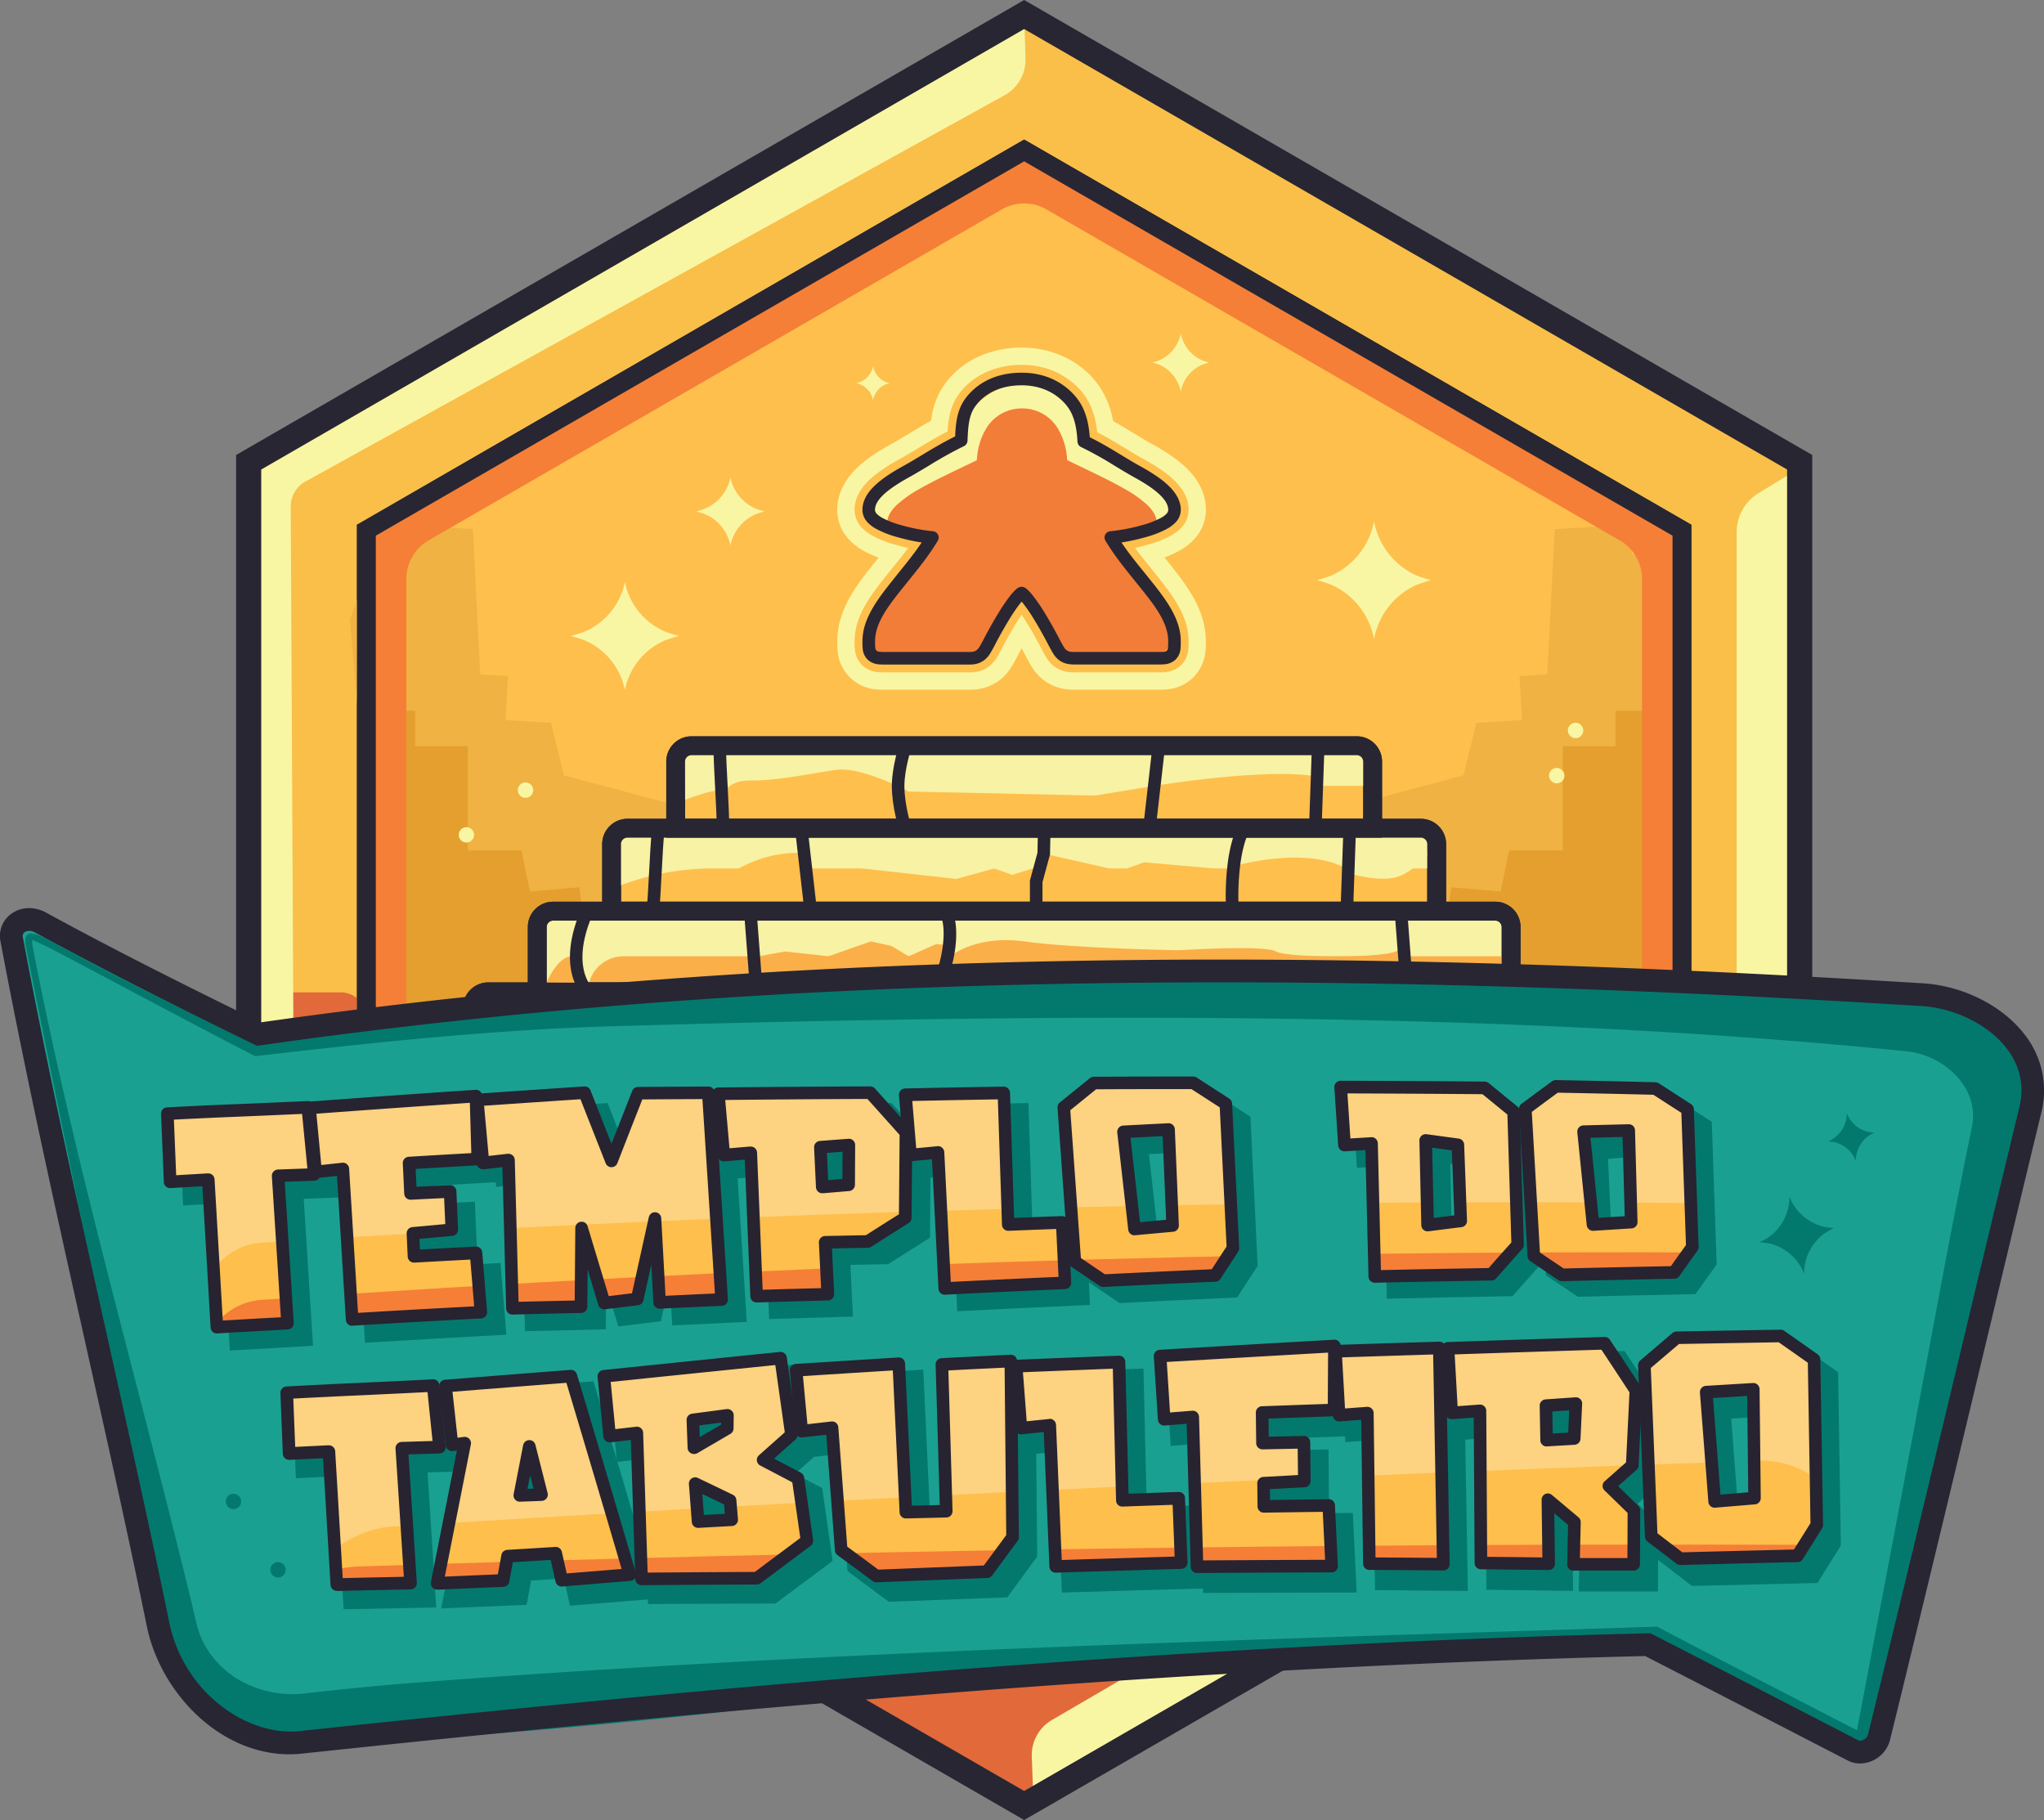 <svg xmlns="http://www.w3.org/2000/svg" xmlns:xlink="http://www.w3.org/1999/xlink" viewBox="0 0 1258.5 1120.58"><rect x="0" y="0" width="1258.5" height="1120.58" fill="#808080" stroke="none"/><defs><style>.cls-1{fill:none;}.cls-2{fill:#f9bf49;}.cls-3{fill:#febf4c;}.cls-4{fill:#282633;}.cls-5{fill:#efb243;}.cls-6{fill:#e59f2e;}.cls-7{fill:#e2693a;}.cls-8{fill:#f57f37;}.cls-9{fill:#ab563b;}.cls-10{fill:#f9f6a3;}.cls-11{fill:#f27d38;}.cls-12{fill:#2a2732;}.cls-13{fill:#f7f2a4;}.cls-14{fill:#fbaf48;}.cls-15{fill:#ea6028;}.cls-16{fill:#1aa091;}.cls-17{fill:#03796e;}.cls-18{fill:#fdd280;}.cls-19{clip-path:url(#clip-path);}.cls-20{clip-path:url(#clip-path-2);}.cls-21{fill:#272331;}.cls-22{clip-path:url(#clip-path-3);}.cls-23{clip-path:url(#clip-path-4);}</style><clipPath id="clip-path"><path class="cls-1" d="M1069,741q-453.37-5.16-906,24c-32.44.86-48.13,37.62-41,65.08h0q470.91-34.59,943.29-32.36Z"/></clipPath><clipPath id="clip-path-2"><path class="cls-1" d="M1067,771.21q-452.61-2.64-904.28,29c-32.39,1.06-48,37.85-40.87,65.3h0q469.89-37.15,941.45-37.56Q1065.18,799.57,1067,771.21Z"/></clipPath><clipPath id="clip-path-3"><path class="cls-1" d="M1085.43,899.32q-420.59,14.2-840.6,40.34c-28.11.77-53.64,20.9-62.51,47-3.68,12.35-5.51,18.51-9.17,30.82q484.07-28.89,968.81-43l-.6-19.58C1141.78,924.29,1115,899.67,1085.43,899.32Z"/></clipPath><clipPath id="clip-path-4"><path class="cls-1" d="M1111.86,951.15q-444.28-1.6-888.36,13.24c-28.79,0-56.81,18.51-67.26,45.17-4.19,12.19-6.29,18.28-10.47,30.42q511.86-16,1024-11.07l-.2-19.71C1170.6,977.27,1142,952.55,1111.86,951.15Z"/></clipPath></defs><g id="Camada_2" data-name="Camada 2"><g id="logotipo"><g id="tile"><polygon class="cls-2" points="153.1 284.61 153.1 835.96 630.58 1111.64 1108.06 835.96 1108.06 284.61 630.58 8.94 153.1 284.61"/><polygon class="cls-3" points="225.58 326.46 225.58 794.12 630.58 1027.94 1035.58 794.12 1035.58 326.46 630.58 92.63 225.58 326.46"/><path class="cls-4" d="M630.58,1034.64,219.78,797.47V323.11L630.58,85.93l410.81,237.18V797.47l-2.9,1.67ZM231.39,790.76l399.19,230.48,399.2-230.48V329.81L630.58,99.34,231.39,329.81Z"/><polygon class="cls-5" points="215.51 381.41 230.16 340.59 243.6 341.37 244.68 323.05 291.1 325.77 295.67 415.24 312.77 416.24 311.18 443.4 339.27 445.05 347.19 477.39 412.19 494.68 402.33 540.5 445.09 543.01 449.76 588.82 508.4 592.26 503.71 672.31 238.61 656.78 215.51 381.41"/><polygon class="cls-6" points="235.39 437.65 255.6 437.65 255.6 459.43 288.02 459.43 288.02 501.58 288.02 523.62 321.09 523.62 326.27 548.91 356.75 546.32 365.83 619.59 241.33 626.07 235.39 437.65"/><polygon class="cls-5" points="1032.82 381.41 1018.17 340.59 1004.73 341.37 1003.66 323.05 957.24 325.77 952.67 415.24 935.57 416.24 937.16 443.4 909.06 445.05 901.15 477.39 836.14 494.68 846 540.5 803.25 543.01 798.58 588.82 739.93 592.26 744.63 672.31 1009.73 656.78 1032.82 381.41"/><polygon class="cls-6" points="1014.88 437.65 994.67 437.65 994.67 459.43 962.25 459.43 962.25 501.58 962.25 523.62 929.18 523.62 924 548.91 893.52 546.32 884.44 619.59 1016.68 626.07 1014.88 437.65"/><path class="cls-7" d="M180,611h29.74a15.8,15.8,0,0,1,15.8,15.8V779.35a25.6,25.6,0,0,0,12.79,22.15l379.42,219.06a25.58,25.58,0,0,0,25.58,0L1022.79,801.5c7.92-4.57,4.88-12,12.79-7.39,0,0,89.54,32,72.48,41.85L643.37,1104.25a25.58,25.58,0,0,1-25.58,0L166,843.4a25.56,25.56,0,0,1-12.79-22.31l1.09-184.44A25.77,25.77,0,0,1,180,611Z"/><path class="cls-8" d="M631.71,1026c-8.76,0-18.64-9.72-26.46-14.23L252.25,808c-20-6.25-29.6-12.11-25.33-43.87V356.48c0-34.5-1.34-30,25.33-43.87l353-203.8c26.3-18.26,34.52-10.87,50.66,0l353,203.8c29.71,9.82,26.67,13.85,25.33,43.87V764.09c1.34,27.11.79,32.48-25.33,43.87l-353,203.81C648.1,1016.28,640.46,1026,631.71,1026Zm-1.13-900.75a27.34,27.34,0,0,0-13.71,3.67l-353,203.8a27.51,27.51,0,0,0-13.71,23.76V764.09a27.5,27.5,0,0,0,13.71,23.76l353,203.81a27.53,27.53,0,0,0,27.43,0l353-203.81A27.51,27.51,0,0,0,1011,764.09V356.48a27.52,27.52,0,0,0-13.72-23.76l-353-203.8A27.38,27.38,0,0,0,630.58,125.25Z"/><path class="cls-4" d="M630.58,1034.64,219.78,797.47V323.11L630.58,85.93l410.81,237.18V797.47l-2.9,1.67ZM231.39,790.76l399.19,230.48,399.2-230.48V329.81L630.58,99.34,231.39,329.81Z"/><rect class="cls-9" x="333.37" y="826.36" width="16.8" height="158.82" rx="8.4" transform="translate(-613.53 748.87) rotate(-60)"/><rect class="cls-9" x="454.22" y="956.32" width="16.8" height="38.44" rx="8.4" transform="translate(-613.53 888.41) rotate(-60)"/><path class="cls-10" d="M155.36,837.27l20.37-17.74a16.85,16.85,0,0,0,5.79-12.79L179,311.93a17.59,17.59,0,0,1,9.08-15.48L618.57,58.61a24.88,24.88,0,0,0,12.84-22.55l-.83-27.12L153.1,284.61Z"/><path class="cls-10" d="M1113.87,284.61l-31.1,19a28.14,28.14,0,0,0-13.49,24V792.68a35.45,35.45,0,0,1-17.59,30.62L647.67,1059a25,25,0,0,0-12.4,22.53l1.12,30.16L1113.87,836Z"/><path class="cls-4" d="M630.58,1120.58l-3.87-2.24L145.36,840.43V280.14L630.58,0l485.23,280.14V840.43ZM160.84,831.49,630.58,1102.7l469.74-271.21V289.08L630.58,17.88,160.84,289.08Z"/></g><g id="centro"><g id="cupom"><path class="cls-10" d="M629,233.35c-17.06,0-27.53,8.06-32.39,15.6-4.35,6.75-4.45,15.38-4.8,22.23-13.28,6.37-22.3,12.79-34.14,19.35-6.22,3.44-11.63,6.9-15.71,10.63s-7.08,7.91-7.08,12.85a7.42,7.42,0,0,0,2.25,5.07,17.52,17.52,0,0,0,4.26,3.15,58.73,58.73,0,0,0,11.89,4.66,117.4,117.4,0,0,0,20.77,4c-6.5,10.87-15.16,20.85-22.75,30.42-8.76,11.05-16.42,21.65-16.42,33.43a38.61,38.61,0,0,0,.13,4.32,6.77,6.77,0,0,0,1.92,4.27,7.21,7.21,0,0,0,4.41,1.8,44.33,44.33,0,0,0,4.5.13h48.38c3.51,0,6.08.2,8.72-1.45s3.61-3.9,5.5-7.26l0-.07,0-.07s4.22-8.32,9.25-16.57a108.27,108.27,0,0,1,7.62-11.14,24.86,24.86,0,0,1,3.1-3.27.58.58,0,0,1,1,0,24.86,24.86,0,0,1,3.1,3.27,105.18,105.18,0,0,1,7.62,11.14c5,8.25,9.25,16.57,9.25,16.57l0,.07,0,.07c1.88,3.36,2.84,5.6,5.46,7.25s5.2,1.46,8.66,1.46h48.59a43.3,43.3,0,0,0,4.44-.13,7.17,7.17,0,0,0,4.39-1.82,6.72,6.72,0,0,0,1.88-4.26,38.35,38.35,0,0,0,.13-4.31c0-11.78-7.65-22.38-16.42-33.44-7.59-9.56-16.24-19.54-22.75-30.41a118.59,118.59,0,0,0,20.78-4,58.73,58.73,0,0,0,11.89-4.66,17.27,17.27,0,0,0,4.25-3.15,7.39,7.39,0,0,0,2.25-5.07c0-4.95-3-9.13-7.08-12.86s-9.49-7.18-15.7-10.62c-11.84-6.56-19.81-12.44-33.08-18.8-.35-6.86-1.43-15.31-5.78-22.06C656.61,242.12,645.82,233.35,629,233.35Z"/><path class="cls-10" d="M596.18,424.65H545.35a52.23,52.23,0,0,1-6.06-.24,25.63,25.63,0,0,1-23.49-23.07,49.94,49.94,0,0,1-.26-6.08v-.48c0-18,10.18-32.31,20.61-45.46,1.58-2,3.2-4,4.84-6l0,0a64,64,0,0,1-9.09-4.11,36.13,36.13,0,0,1-8.84-6.71,26.77,26.77,0,0,1-7.57-18.4c0-9.91,4.5-19,13.39-27.15,4.8-4.38,11-8.59,19.37-13.26,4.1-2.27,7.85-4.53,11.81-6.92,4.2-2.53,8.48-5.11,13.22-7.73a48.87,48.87,0,0,1,7-20.48C590.22,223.15,608.41,214,629,214c20.35,0,38.57,9.42,48.74,25.19a55,55,0,0,1,7.58,20.08c4.66,2.57,8.76,5.06,12.77,7.5,3.85,2.33,7.47,4.54,11.62,6.83,8.41,4.66,14.56,8.88,19.37,13.26C738,295,742.48,304.1,742.48,314a26.72,26.72,0,0,1-7.58,18.4,36.1,36.1,0,0,1-8.83,6.7,63.42,63.42,0,0,1-9.09,4.12l0,.06c1.64,2,3.26,4,4.83,6,10.43,13.15,20.62,27.49,20.62,45.46v.44a51.87,51.87,0,0,1-.26,6.08A25.62,25.62,0,0,1,718.8,424.4a52.71,52.71,0,0,1-6,.24h-50c-4.08,0-10.92.07-18.06-4.43-6.52-4.1-9.46-9.47-11.41-13l-1.12-2.06c-.21-.42-1.43-2.79-3.19-6-1.93,3.53-3.21,6-3.23,6.08l-1.07,2c-2,3.58-4.93,9-11.52,13.11A30.66,30.66,0,0,1,596.18,424.65Zm-38.76-38.71h34.75c1.64-3.14,5.1-9.62,9.08-16.14a121.93,121.93,0,0,1,9.15-13.31,42.41,42.41,0,0,1,5.87-6A21.63,21.63,0,0,1,620,348l9-4.79,9,4.81a21.61,21.61,0,0,1,3.7,2.42,42.27,42.27,0,0,1,5.9,6.06,121.83,121.83,0,0,1,9.16,13.31c4,6.57,7.49,13.1,9.08,16.13h34.74a118.08,118.08,0,0,0-9.05-12.57c-1.5-1.89-3-3.8-4.61-5.73-6.42-7.94-13.7-16.94-19.58-26.78l-15.74-26.3,30.51-2.9a95.11,95.11,0,0,0,12.48-2.1c-1.12-.68-2.34-1.37-3.64-2.09-4.83-2.68-9-5.19-13-7.62a211.8,211.8,0,0,0-19.12-10.67l-10.36-5-.6-11.48c-.31-6-1.22-10.25-2.72-12.57-.8-1.24-5.35-7.45-16.2-7.45s-15.11,5.16-16.13,6.74c-1.21,1.88-1.48,7.44-1.66,11.13l-.67,13.09-10.36,5a229.79,229.79,0,0,0-20.09,11.19c-4.09,2.47-8.32,5-13,7.64-1.31.72-2.52,1.42-3.65,2.09a95.67,95.67,0,0,0,12.48,2.1l30.52,2.9-15.74,26.3c-5.89,9.84-13.16,18.83-19.58,26.77-1.56,1.93-3.11,3.85-4.61,5.74A117.3,117.3,0,0,0,557.42,385.94Zm59.44-5.86h0Z"/><path class="cls-3" d="M629,233.35c-17.06,0-27.53,8.06-32.39,15.6-4.35,6.75-4.45,15.38-4.8,22.23-13.28,6.37-22.3,12.79-34.14,19.35-6.22,3.44-11.63,6.9-15.71,10.63s-7.08,7.91-7.08,12.85a7.42,7.42,0,0,0,2.25,5.07,17.52,17.52,0,0,0,4.26,3.15,58.73,58.73,0,0,0,11.89,4.66,117.4,117.4,0,0,0,20.77,4c-6.5,10.87-15.16,20.85-22.75,30.42-8.76,11.05-16.42,21.65-16.42,33.43a38.61,38.61,0,0,0,.13,4.32,6.77,6.77,0,0,0,1.92,4.27,7.21,7.21,0,0,0,4.41,1.8,44.33,44.33,0,0,0,4.5.13h48.38c3.51,0,6.08.2,8.72-1.45s3.61-3.9,5.5-7.26l0-.07,0-.07s4.22-8.32,9.25-16.57a108.27,108.27,0,0,1,7.62-11.14,24.86,24.86,0,0,1,3.1-3.27.58.58,0,0,1,1,0,24.86,24.86,0,0,1,3.1,3.27,105.18,105.18,0,0,1,7.62,11.14c5,8.25,9.25,16.57,9.25,16.57l0,.07,0,.07c1.88,3.36,2.84,5.6,5.46,7.25s5.2,1.46,8.66,1.46h48.59a43.3,43.3,0,0,0,4.44-.13,7.17,7.17,0,0,0,4.39-1.82,6.72,6.72,0,0,0,1.88-4.26,38.35,38.35,0,0,0,.13-4.31c0-11.78-7.65-22.38-16.42-33.44-7.59-9.56-16.24-19.54-22.75-30.41a118.59,118.59,0,0,0,20.78-4,58.73,58.73,0,0,0,11.89-4.66,17.27,17.27,0,0,0,4.25-3.15,7.39,7.39,0,0,0,2.25-5.07c0-4.95-3-9.13-7.08-12.86s-9.49-7.18-15.7-10.62c-11.84-6.56-19.81-12.44-33.08-18.8-.35-6.86-1.43-15.31-5.78-22.06C656.61,242.12,645.82,233.35,629,233.35Z"/><path class="cls-3" d="M596.18,414H545.33a42.74,42.74,0,0,1-4.91-.18,15.77,15.77,0,0,1-9.49-4.16,15.22,15.22,0,0,1-4.55-9.56,39.91,39.91,0,0,1-.2-4.84v-.49c0-14.56,8.66-26.68,18.31-38.85,1.56-2,3.16-3.94,4.78-5.94,3.34-4.13,6.74-8.33,9.93-12.62-2.85-.62-5.67-1.33-8.35-2.11a65.56,65.56,0,0,1-13.7-5.42,25.59,25.59,0,0,1-6.32-4.75A15.94,15.94,0,0,1,526.18,314c0-6.89,3.25-13.19,9.92-19.29,4.18-3.8,9.69-7.56,17.35-11.81,4.28-2.36,8.28-4.78,12.16-7.12,5.5-3.32,11.16-6.73,17.78-10.14.42-6.56,1.45-14.51,5.9-21.41,7.91-12.27,22.76-19.6,39.72-19.6,24.77,0,36.72,15.55,39.79,20.31,4.4,6.83,6.06,14.68,6.76,21.18,6.49,3.34,11.83,6.58,17,9.73,3.76,2.29,7.65,4.65,12,7.05,7.66,4.25,13.18,8,17.35,11.81,6.68,6.1,9.92,12.4,9.92,19.29a15.93,15.93,0,0,1-4.64,11.07,25.78,25.78,0,0,1-6.32,4.75,65.89,65.89,0,0,1-13.71,5.42c-2.68.78-5.5,1.49-8.34,2.1,3.19,4.3,6.59,8.5,9.93,12.63,1.62,2,3.22,4,4.77,5.94,9.65,12.17,18.31,24.29,18.31,38.85v.46a40,40,0,0,1-.19,4.85,15.25,15.25,0,0,1-4.46,9.5,15.7,15.7,0,0,1-9.52,4.24,42.1,42.1,0,0,1-4.87.17H662.72c-3.49,0-7.81,0-12.32-2.79-4.19-2.64-6.08-6.09-7.75-9.13l-.95-1.76s-4.11-8.07-8.89-15.91c-1.33-2.18-2.61-4.18-3.8-5.92-1.19,1.74-2.48,3.74-3.8,5.92-4.8,7.87-8.88,15.89-8.92,16l-.92,1.67c-1.68,3.07-3.58,6.55-7.81,9.18S599.49,414,596.18,414Zm-50.33-17.42h49.48a17.47,17.47,0,0,0,3-.11,10.66,10.66,0,0,0,1.77-2.78l.71-1.3c.75-1.46,4.75-9.22,9.53-17.05a115.75,115.75,0,0,1,8.3-12.12,33.62,33.62,0,0,1,4.35-4.51,10.58,10.58,0,0,1,2-1.3l4.11-2.19,4,2.25A10.1,10.1,0,0,1,635,358.7a32.66,32.66,0,0,1,4.37,4.52,117.47,117.47,0,0,1,8.31,12.12c5.05,8.28,9.23,16.48,9.56,17.13l.69,1.24a10.6,10.6,0,0,0,1.74,2.75,15.82,15.82,0,0,0,3,.12h51.79c0-.39,0-.83,0-1.33v-.47c0-9-6.59-18-14.54-28-1.52-1.92-3.09-3.86-4.67-5.81-6.5-8-13.23-16.36-18.73-25.55l-7.08-11.84,13.73-1.3a109.2,109.2,0,0,0,19.16-3.72,49.77,49.77,0,0,0,10.08-3.9,11,11,0,0,0,2-1.33c-.33-1.57-1.73-3.49-4.17-5.71-3.14-2.87-7.61-5.87-14-9.44-4.64-2.57-8.68-5-12.59-7.4a215.29,215.29,0,0,0-20-11.17l-4.66-2.24-.27-5.17c-.26-5.11-1-12.51-4.4-17.78-1.87-2.89-9.19-12.33-25.15-12.33s-22.83,8.12-25.08,11.61c-2.76,4.29-3.07,10.72-3.34,16.39l-.34,6.74L595.58,279a237.5,237.5,0,0,0-21,11.68c-4,2.41-8.15,4.91-12.7,7.44-6.45,3.57-10.91,6.57-14.06,9.44-2.43,2.22-3.82,4.13-4.16,5.7a10.25,10.25,0,0,0,2,1.34,49.89,49.89,0,0,0,10.07,3.9,108.82,108.82,0,0,0,19.16,3.72l13.74,1.3-7.09,11.84c-5.49,9.19-12.22,17.5-18.72,25.54-1.58,2-3.15,3.9-4.67,5.82-8,10-14.54,19.06-14.54,28v1.8h2.25Z"/><path class="cls-10" d="M684,328.42a127,127,0,0,0,20.78-3.66,62,62,0,0,0,11.89-4.24,17.48,17.48,0,0,0,4.25-2.86,6.46,6.46,0,0,0,2.25-4.62c0-4.49-3-8.3-7.08-11.69a84.74,84.74,0,0,0-15.7-9.66c-11.84-6-19.93-11.95-33.21-17.74-.35-6.24-4.14-18.14-8.49-24.28-4.87-6.87-17.92-13.48-29.63-13.48s-24.9,8.41-29.77,15.28a48.19,48.19,0,0,0-7.77,22c-13.28,5.8-22,12.3-33.79,18.27A84.84,84.84,0,0,0,542,301.35c-4.07,3.39-7.08,7.2-7.08,11.69a6.5,6.5,0,0,0,2.25,4.62,17.45,17.45,0,0,0,4.26,2.86,61.28,61.28,0,0,0,11.89,4.24,127.81,127.81,0,0,0,20.77,3.67"/><path class="cls-11" d="M629.28,251.47a25.45,25.45,0,0,0-22.06,12.33,41,41,0,0,0-5.74,19.5c-11.71,5.79-24.69,11.63-35.13,17.6a73.82,73.82,0,0,0-13.86,9.67c-3.59,3.38-6.24,7.19-6.24,11.69a6.84,6.84,0,0,0,2,4.61,15.47,15.47,0,0,0,3.76,2.87c2.87,1.65,6.44.08,10.43,1.28,5.93,1.77,2.06.57,7.83,1.14-5.74,9.88-12.24,20.47-18.94,29.18-7.73,10.05-16.29,27-16.29,37.75,0,1.53,8,10,13,4.44.14,1.2-1.2-1.18,0,0a6.26,6.26,0,0,0,3.89,1.64,37.29,37.29,0,0,0,4,.12h42.68c3.1,0,5.37.19,7.7-1.31s3.19-3.55,4.85-6.61l0-.07,0-.06s3.72-7.56,8.16-15.07A96.87,96.87,0,0,1,626.09,372a23.19,23.19,0,0,1,2.73-3,.5.5,0,0,1,.91,0,22.43,22.43,0,0,1,2.74,3,98.52,98.52,0,0,1,6.72,10.14c4.44,7.51,8.16,15.07,8.16,15.07l0,.06,0,.07c1.67,3.06,2.51,5.09,4.83,6.6s4.58,1.32,7.63,1.32h42.87a36.41,36.41,0,0,0,3.92-.12,6.14,6.14,0,0,0,3.87-1.66c1.2-1.19,7.72-2.38,7.85-3.58s7.91-3.14,7.91-4.67c0-10.72-11.85-23.87-19.59-33.93-6.69-8.7-15.88-20.64-21.62-30.53,5.77-.57,4.72.09,10.64-1.69,4-1.2,8,2.28,10.85.62a15,15,0,0,0,3.75-2.86,6.85,6.85,0,0,0,2-4.61c0-4.5-2.65-8.31-6.25-11.69a73.72,73.72,0,0,0-13.85-9.67c-10.45-6-23.42-11.81-35.13-17.6a41.06,41.06,0,0,0-5.75-19.5A25.42,25.42,0,0,0,629.28,251.47Z"/><path class="cls-12" d="M596.23,409.17h-50.9a39,39,0,0,1-4.39-.15,11.17,11.17,0,0,1-6.67-2.85,10.44,10.44,0,0,1-3.09-6.62,37.22,37.22,0,0,1-.16-4.28v-.49c0-13,8.17-24.37,17.26-35.84C549.83,357,551.42,355,553,353c5-6.14,10.07-12.45,14.49-19a124.81,124.81,0,0,1-15.31-3.38,61.66,61.66,0,0,1-12.7-5,21.15,21.15,0,0,1-5.17-3.86A11.21,11.21,0,0,1,531,314c0-5.45,2.73-10.59,8.34-15.71,3.89-3.55,9.11-7.09,16.44-11.16,4.35-2.41,8.4-4.85,12.31-7.21,6.1-3.68,12.4-7.48,20-11.22.32-6.76.86-15,5.29-21.85,3.37-5.23,13.58-17.38,35.65-17.38,22.33,0,33,13.85,35.72,18.09,4.47,6.94,5.78,15.29,6.25,21.66,7.44,3.69,13.35,7.28,19.09,10.77,3.8,2.31,7.73,4.7,12.14,7.14,7.33,4.06,12.55,7.61,16.44,11.16,5.61,5.12,8.35,10.26,8.35,15.71a11.21,11.21,0,0,1-3.32,7.74,21.55,21.55,0,0,1-5.17,3.86,61.37,61.37,0,0,1-12.7,5A124.58,124.58,0,0,1,690.49,334c4.43,6.58,9.53,12.89,14.5,19,1.61,2,3.2,4,4.74,5.9,9.1,11.47,17.27,22.84,17.27,35.84v.46a37.31,37.31,0,0,1-.16,4.29,10.63,10.63,0,0,1-3,6.59,11,11,0,0,1-6.67,2.9,38.43,38.43,0,0,1-4.35.15h-50.1c-3.12,0-6.4,0-9.72-2.05-3.12-2-4.49-4.46-6.07-7.36l-.71-1.28c0-.07-.11-.2-.14-.27s-4.22-8.29-9.11-16.31a101.19,101.19,0,0,0-7.32-10.72l-.61-.73c-.2.23-.41.47-.62.73a99.84,99.84,0,0,0-7.31,10.72c-4.89,8-9.06,16.22-9.11,16.3l-.13.26-.71,1.28c-1.6,2.92-3,5.43-6.13,7.4C602,409,599.18,409.17,596.23,409.17Zm-50.38-7.75H595.3c2.91,0,4.24,0,5.61-.86s2-1.95,3.43-4.55l.73-1.32c.18-.34,4.34-8.55,9.4-16.83a112.29,112.29,0,0,1,7.92-11.58,28,28,0,0,1,3.66-3.82,6.26,6.26,0,0,1,1.13-.73,4.1,4.1,0,0,1,3.66,0,6.24,6.24,0,0,1,1.12.73,28,28,0,0,1,3.66,3.82,112.44,112.44,0,0,1,7.93,11.58c5.05,8.28,9.22,16.48,9.39,16.83l.75,1.34c1.41,2.59,2,3.67,3.4,4.53s2.69.88,5.56.86H712.8a30.83,30.83,0,0,0,3.51-.11,3.42,3.42,0,0,0,2.11-.75,2.94,2.94,0,0,0,.73-1.92,29.16,29.16,0,0,0,.1-3.4v-.47c0-10.52-7-20.28-15.58-31-1.53-1.93-3.11-3.88-4.7-5.85-6.4-7.91-13-16.09-18.34-25a3.87,3.87,0,0,1,3-5.84,113.92,113.92,0,0,0,20.06-3.89,53.89,53.89,0,0,0,11.08-4.32,14.08,14.08,0,0,0,3.34-2.43,3.65,3.65,0,0,0,1.18-2.41c0-3.19-1.85-6.37-5.82-10-3.43-3.13-8.19-6.34-15-10.09-4.55-2.53-8.55-5-12.41-7.31a223,223,0,0,0-20.46-11.4,3.88,3.88,0,0,1-2.2-3.29c-.29-5.66-1.14-13.91-5.17-20.15-2.19-3.42-10.8-14.55-29.21-14.55s-26.46,9.67-29.14,13.83c-3.47,5.38-3.81,12.5-4.11,18.78l-.07,1.55a3.88,3.88,0,0,1-2.2,3.29,243.66,243.66,0,0,0-21.38,11.89c-4,2.4-8.08,4.88-12.56,7.36-6.78,3.76-11.54,7-15,10.09-4,3.63-5.82,6.81-5.82,10a3.62,3.62,0,0,0,1.19,2.41,13.67,13.67,0,0,0,3.34,2.43,53.43,53.43,0,0,0,11.08,4.32,112.3,112.3,0,0,0,20.06,3.89,3.88,3.88,0,0,1,3,5.84c-5.32,8.9-11.93,17.08-18.33,25-1.59,2-3.17,3.92-4.7,5.85-8.53,10.75-15.59,20.51-15.59,31v.5a30.69,30.69,0,0,0,.11,3.37,2.94,2.94,0,0,0,.74,1.92,3.41,3.41,0,0,0,2.14.75,34.66,34.66,0,0,0,3.57.11Zm46-130.24h0Z"/></g><rect class="cls-3" x="416.04" y="459.15" width="429.08" height="55.57" rx="5.04"/><path class="cls-4" d="M835.37,520.53H425.79A15.58,15.58,0,0,1,410.23,505V468.9a15.57,15.57,0,0,1,15.56-15.55H835.37a15.57,15.57,0,0,1,15.56,15.55V505A15.58,15.58,0,0,1,835.37,520.53ZM425.79,465a4,4,0,0,0-4,3.94V505a4,4,0,0,0,4,3.95H835.37a4,4,0,0,0,4-3.95V468.9a4,4,0,0,0-4-3.94Z"/><rect class="cls-3" x="376.6" y="509.93" width="507.97" height="55.57" rx="5.04"/><path class="cls-4" d="M874.82,571.31H386.35a15.58,15.58,0,0,1-15.56-15.56V519.68a15.58,15.58,0,0,1,15.56-15.55H874.82a15.57,15.57,0,0,1,15.55,15.55v36.07A15.58,15.58,0,0,1,874.82,571.31ZM386.35,515.74a4,4,0,0,0-4,3.94v36.07a4,4,0,0,0,4,4H874.82a4,4,0,0,0,3.94-4V519.68a4,4,0,0,0-3.94-3.94Z"/><rect class="cls-13" x="330.77" y="560.99" width="599.62" height="55.57" rx="5.04"/><path class="cls-4" d="M920.64,622.37H340.52A15.57,15.57,0,0,1,325,606.81V570.74a15.56,15.56,0,0,1,15.55-15.55H920.64a15.57,15.57,0,0,1,15.56,15.55v36.07A15.58,15.58,0,0,1,920.64,622.37ZM340.52,566.8a4,4,0,0,0-3.94,3.94v36.07a4,4,0,0,0,3.94,4H920.64a4,4,0,0,0,4-4V570.74a4,4,0,0,0-4-3.94Z"/><path class="cls-14" d="M930.39,588.78H383.85A21.89,21.89,0,0,0,362,610.67H930.39Z"/><rect class="cls-13" x="290.89" y="610.67" width="679.39" height="55.57" rx="5.04"/><path class="cls-4" d="M960.53,672.05H300.64a15.58,15.58,0,0,1-15.56-15.56V620.42a15.57,15.57,0,0,1,15.56-15.55H960.53a15.57,15.57,0,0,1,15.55,15.55v36.07A15.58,15.58,0,0,1,960.53,672.05ZM300.64,616.48a4,4,0,0,0-3.95,3.94v36.07a4,4,0,0,0,3.95,4H960.53a4,4,0,0,0,3.94-4V620.42a4,4,0,0,0-3.94-3.94Z"/><path class="cls-15" d="M290.89,662.5l1.67-2c11.7-13.86,21.32-22.06,41.16-22.06H928.8c16.5,0,20.27,5.67,31.93,15.77l9.55,8.27"/><path class="cls-4" d="M960.53,672.05H300.64a15.58,15.58,0,0,1-15.56-15.56V620.42a15.57,15.57,0,0,1,15.56-15.55H960.53a15.57,15.57,0,0,1,15.55,15.55v36.07A15.58,15.58,0,0,1,960.53,672.05ZM300.64,616.48a4,4,0,0,0-3.95,3.94v36.07a4,4,0,0,0,3.95,4H960.53a4,4,0,0,0,3.94-4V620.42a4,4,0,0,0-3.94-3.94Z"/><path class="cls-4" d="M936.2,616.48H325V570.74a15.56,15.56,0,0,1,15.55-15.55H920.64a15.57,15.57,0,0,1,15.56,15.55ZM336.58,604.87h588V570.74a4,4,0,0,0-4-3.94H340.52a4,4,0,0,0-3.94,3.94Z"/><path class="cls-13" d="M879.09,534.71H439.14a161.39,161.39,0,0,0-61.5,12.17l-1,.43,6.59-35.6,486.2-4.79,15.18,15.18Z"/><path class="cls-13" d="M841.42,483.85H466.35A120.16,120.16,0,0,0,413.92,496l-.89.43,5.61-35.6,414.51-4.79,12.94,15.18Z"/><path class="cls-4" d="M890.37,566.8H370.79V519.68a15.58,15.58,0,0,1,15.56-15.55H874.82a15.57,15.57,0,0,1,15.55,15.55Zm-508-11.61H878.76V519.68a4,4,0,0,0-3.94-3.94H386.35a4,4,0,0,0-4,3.94Z"/><g id="detalhes_tijolos" data-name="detalhes tijolos"><path class="cls-3" d="M553.39,484.3S528.71,472.06,514.91,474s-36.67,6.86-52.84,6.55-18.41,11.59-18.41,11.59l17.23,8.68,47.94-2.72Z"/><path class="cls-3" d="M710.66,483.85s69.49-11.42,100.13-5.71l-.18,11.71Z"/><path class="cls-3" d="M432.74,552.26s22.11-27.17,58.68-27.17l4.77,9.62.26,15.89-13.53-.42Z"/><path class="cls-14" d="M359.49,607.61s2-18.68-7.16-18.83-15.72,16.12-15.72,16.12L354,605Z"/><polygon class="cls-3" points="642.63 525.57 689.65 536.26 704.47 530.92 755.65 535.46 731.07 545.99 649.92 543.63 635.25 541.17 642.63 525.57"/><polygon class="cls-14" points="466.91 588.78 483.44 585.83 510.04 588.78 536.14 579.64 548.75 582.37 559.41 588.78 576.5 581.25 582.67 581.81 582.99 590.51 466.91 588.78"/><path class="cls-3" d="M759.59,533.33s45.12-13.29,70.6,2.17l-10.14,8H749.41Z"/><path class="cls-14" d="M583,590.51s15.31-15.3,47.59-10.87,95.48,5.43,95.48,5.43,52.75-3.39,59.57.76,72.65,4.38,75.47-1.16v15.05L613.76,596.8Z"/><path class="cls-13" d="M830.19,537.44s12.77,4.49,25,3.45,15.3-9.52,19.72-7.09S878.51,523,878.51,523l-47,9Z"/><polygon class="cls-13" points="552.97 483.85 559.21 487.33 673.95 489.85 710.66 483.85 710.55 476.26 552.97 483.85"/><polygon class="cls-13" points="510.04 532.38 588.75 541.17 612.19 534.71 623.17 538.68 642.95 532.38 574.13 523.6 510.04 532.38"/></g><g id="brilhos"><path class="cls-10" d="M409.43,388.82a42.08,42.08,0,0,1-24.68-30.6,42.08,42.08,0,0,1-24.68,30.6c-2.49,1.08-8.66,2.74-8.66,2.74s6.17,1.66,8.66,2.74a42.09,42.09,0,0,1,24.68,30.61,42.09,42.09,0,0,1,24.68-30.61c2.48-1.08,8.66-2.74,8.66-2.74S411.91,389.9,409.43,388.82Z"/><path class="cls-10" d="M465.3,313.15a26.53,26.53,0,0,1-15.57-19.3,26.51,26.51,0,0,1-15.57,19.3c-1.56.68-5.46,1.73-5.46,1.73s3.9,1.05,5.46,1.73a26.51,26.51,0,0,1,15.57,19.3,26.53,26.53,0,0,1,15.57-19.3c1.57-.68,5.46-1.73,5.46-1.73S466.87,313.83,465.3,313.15Z"/><path class="cls-10" d="M328.3,486.49a4.74,4.74,0,1,1-4.74-4.74A4.74,4.74,0,0,1,328.3,486.49Z"/><circle class="cls-10" cx="287.17" cy="514.03" r="4.73"/><path class="cls-10" d="M820,354.21A45.59,45.59,0,0,0,846,320.82a45.62,45.62,0,0,0,25.94,33.39c2.61,1.17,9.1,3,9.1,3a94.94,94.94,0,0,0-9.1,3A45.62,45.62,0,0,0,846,393.58,45.59,45.59,0,0,0,820,360.19a94.94,94.94,0,0,0-9.1-3S817.43,355.38,820,354.21Z"/><path class="cls-10" d="M974.83,449.7A4.74,4.74,0,1,1,970.1,445,4.73,4.73,0,0,1,974.83,449.7Z"/><path class="cls-10" d="M963.22,477.57a4.73,4.73,0,1,1-4.73-4.74A4.73,4.73,0,0,1,963.22,477.57Z"/><path class="cls-10" d="M714.11,221.71A22.66,22.66,0,0,0,727,205.12a22.63,22.63,0,0,0,12.88,16.59c1.3.58,4.52,1.48,4.52,1.48a46.81,46.81,0,0,0-4.52,1.49A22.61,22.61,0,0,0,727,241.27a22.65,22.65,0,0,0-12.89-16.59,46.81,46.81,0,0,0-4.52-1.49S712.81,222.29,714.11,221.71Z"/><path class="cls-10" d="M530,235.05a13.22,13.22,0,0,0,7.53-9.68,13.22,13.22,0,0,0,7.53,9.68,25.09,25.09,0,0,0,2.64.87s-1.89.53-2.64.87a13.23,13.23,0,0,0-7.53,9.69,13.23,13.23,0,0,0-7.53-9.69c-.75-.34-2.64-.87-2.64-.87A25.09,25.09,0,0,0,530,235.05Z"/></g><path class="cls-4" d="M850.93,515.74H410.23V468.9a15.57,15.57,0,0,1,15.56-15.55H835.37a15.57,15.57,0,0,1,15.56,15.55ZM421.84,504.13H839.32V468.9a4,4,0,0,0-4-3.94H425.79a4,4,0,0,0-4,3.94Z"/><path class="cls-4" d="M553.72,511.33c-.19-.58-4.62-14.42-4.62-27.48,0-11.4,4.44-25.12,4.63-25.69l7.35,2.4c0,.13-4.24,13.14-4.24,23.29,0,11.82,4.2,25,4.25,25.1Z"/><rect class="cls-4" x="685" y="480.88" width="51.11" height="7.74" transform="translate(148.28 1135.69) rotate(-83.48)"/><rect class="cls-4" x="492.58" y="511.44" width="7.74" height="51.11" transform="translate(-57.78 59.86) rotate(-6.52)"/><polygon class="cls-4" points="641.86 562.39 634.12 562.39 634.12 542.16 638.77 525.02 639.08 510.06 646.82 510.22 646.49 526.13 641.86 543.19 641.86 562.39"/><path class="cls-4" d="M755.08,562.82a161.68,161.68,0,0,1,.66-29.93c1.67-14.58,5.33-22.24,5.48-22.56l7,3.37c0,.06-3.25,6.94-4.75,20.07a155.93,155.93,0,0,0-.65,28.35Z"/><path class="cls-4" d="M359.36,613.64c-.74-.68-18-16.93-.94-55.23l7.07,3.15c-14.63,32.8-1.47,45.83-.9,46.37Z"/><rect class="cls-4" x="459.95" y="559.91" width="7.74" height="50.93" transform="translate(-43.14 36.94) rotate(-4.36)"/><path class="cls-4" d="M574.39,614.69a4.66,4.66,0,0,1-2-.46l3.47-6.92a3.09,3.09,0,0,0-3.3.24c3.51-3.44,12.94-32.13,5.87-45.79l6.87-3.56c8.87,17.11-1.51,49-7.23,54.78A5.09,5.09,0,0,1,574.39,614.69Z"/><rect class="cls-4" x="860.53" y="559.91" width="7.74" height="50.93" transform="translate(-41.98 67.38) rotate(-4.36)"/><rect class="cls-4" x="361.96" y="614.17" width="7.74" height="50.78"/><rect class="cls-4" x="516.07" y="614.17" width="7.74" height="50.78"/><rect class="cls-4" x="670.88" y="614.17" width="7.74" height="50.78"/><rect class="cls-4" x="792.8" y="614.17" width="7.74" height="50.78"/><rect class="cls-4" x="895.36" y="614.17" width="7.74" height="50.78"/><path class="cls-4" d="M449,510.14H441.3c0-6.25-.49-15.88-1-25.19s-1-19.14-1-25.59h7.74c0,6.25.49,15.88,1,25.19S449,503.69,449,510.14Z"/><rect class="cls-4" x="785.23" y="480.88" width="51.11" height="7.74" transform="translate(297.84 1277.99) rotate(-87.99)"/><path class="cls-4" d="M405.74,562.75,398,562c.65-6.22,1.16-15.84,1.66-25.15s1-19.14,1.69-25.56l7.7.81c-.65,6.22-1.17,15.85-1.66,25.16S406.41,556.34,405.74,562.75Z"/><rect class="cls-4" x="804.58" y="533.13" width="51.11" height="7.74" transform="translate(264.29 1347.75) rotate(-87.99)"/><rect class="cls-9" x="718.02" y="692.07" width="185.13" height="19.68" rx="9.84"/><rect class="cls-9" x="681.87" y="692.07" width="25.29" height="19.68" rx="9.84"/><rect class="cls-9" x="645.72" y="692.07" width="25.29" height="19.68" rx="9.84"/></g><g id="texto"><path class="cls-16" d="M8,582.53c26.72,141.34,61.47,280.92,90.22,421.84,8.17,39,44.94,77,87.4,72.51,274.86-29.51,551.89-53.89,828.33-60.7q63.23,32.37,126.3,65.05c5.77,3,14.09-1.28,15.76-8,31.62-128.49,62-257.29,93.12-385.9,10.17-41.57-31.27-70-68-71.48C840.42,594.91,498.43,592.42,160,640.54c-45.13-22-90-44.34-134.09-68.33C16.52,567,6.18,572.94,8,582.53Z"/><path class="cls-17" d="M20,582.17c26.31,136.36,65.24,269.52,97.92,404.39,1,4.39,1.55,6.59,2.58,11,.45,2,.8,3.27,1.23,4.8,3.59,12.83,12.87,24.25,24.32,31.27a66.32,66.32,0,0,0,42.2,8.95c4-.47,6.05-.7,10.09-1.15,20.31-2.18,40.7-4.16,61.06-5.71,252.69-19.19,506-26,759.41-34.14l1.53,0,1.41.74q59.64,31.16,119.48,61.9l2.29,1.16s.19,0,.3.06l.42.08c.52.06,1-.1.77-.1a1.93,1.93,0,0,0-.73.33,4,4,0,0,0-1,1,2.94,2.94,0,0,0-.34.61s0,.14,0,0,0-.21.07-.36c.21-1.12.32-1.69.54-2.82,15.87-83.46,31.77-167.12,47.31-250.43,7.45-39.93,15.21-80.74,23.25-119.92,5.1-24.79-18.17-44.32-39.9-46.52-253.1-25.65-532.85-23-795.25-15.53-73,2.08-147.24,9.83-220.47,18.36l-1.35.15-1.08-.55C114.14,628.18,71.91,605.35,31,583.88c-3.63-1.91-11-5.17-11-5.17s.08-.07,0,0a3.42,3.42,0,0,0-.18,1.38,16.11,16.11,0,0,0,.23,2.08Zm-4.15.1c-2.27-13.06,9.34-6,16.94-1.94,7.36,4,11,6,18.34,9.9,35.59,18.86,71.91,36.34,108.33,53.52l-2.44-.41c73-11.28,146.14-24.72,219.23-32.36,258-27,521.57-19.76,780.71.31,7.82.61,23.73,1.77,31.64,3.62,34.84,8.15,73.41,39.12,64.12,79.59s-19.06,81.42-28.49,122c-19.46,83.77-41.74,168.14-62,251.15-3.29,13.43-20.08,19.3-30.31,13.16l-.59-.34-1.16-.69c-14.87-8.74-22.4-13.18-37.61-22.11q-38.91-22.53-78-44.76l2.92.7c-169.19.12-338.93,12.51-506.8,32.84-95,11.5-190.77,21-285.28,26.21-10.86.6-30.72,2.91-42.21,2.36-41.37-2-79.18-35.38-85.95-76.08-23-137.93-54-277.8-81.39-416.64Z"/><path class="cls-4" d="M1145.18,1085.76a15.92,15.92,0,0,1-7.35-1.75l-20.11-10.38c-34.33-17.73-69.81-36.05-104.79-54-301.51,7.29-600.41,35.93-827.25,60.09-21.67,2.27-43.66-5.37-62-21.54C107.07,1043.51,95,1023,90.55,1002,78.48,943,65.17,883.37,52.3,825.67,34.36,745.28,15.82,662.15.32,579.72v0A16.8,16.8,0,0,1,7,562.58c6.1-4.38,14.36-4.61,21.54-.61,45.59,24.91,92.18,48,132,67.49,159.78-22.67,326.34-35.09,509.14-38,154.86-2.45,322.52,2.09,512.56,13.87,25.46,1.08,50.83,13.67,64.66,32.07a55.67,55.67,0,0,1,9.84,48.11C1244.39,736.44,1232,788.25,1220,838.36c-18.32,76.43-37.26,155.46-56.35,233.1a19.12,19.12,0,0,1-10.76,12.59A18.59,18.59,0,0,1,1145.18,1085.76Zm-129-80.18,1.58.81c35.52,18.19,71.57,36.8,106.43,54.8l20.1,10.38a3.55,3.55,0,0,0,2.81-.26,5.28,5.28,0,0,0,3-3.2c19.07-77.59,38-156.6,56.33-233,12-50.12,24.43-101.94,36.78-152.89,3.25-13.27.74-25.5-7.43-36.38-11.25-15-33-25.62-54.13-26.5h-.13C991.73,607.56,824.4,603,669.9,605.48c-183,2.89-349.69,15.37-509.53,38.14l-2.12.31-1.94-.95C116,623.28,68.41,599.7,21.79,574.23c-2.92-1.63-5.38-1.16-6.62-.28a2.93,2.93,0,0,0-1.09,3.18h0c15.45,82.2,34,165.21,51.88,245.5,12.89,57.75,26.21,117.47,38.3,176.47,9.25,44,48.79,70,79.94,66.74,227.55-24.23,527.55-53,830.17-60.21Z"/><g id="templo_do" data-name="templo do"><path class="cls-17" d="M114.73,696.26q21.55-1.17,43-2t43.38-1.91c1.6,16.5,2.4,24.75,4,41.23-8.9.32-13.35.48-22.24.82q2.88,45.28,5.73,90.58c-17.4,1-26.1,1.46-43.5,2.49q-2.6-45.33-5.22-90.64c-9.39.54-14.08.82-23.47,1.39Z"/><path class="cls-17" d="M141.48,831.51l-.22-3.87q-2.49-43.38-5-86.77L116.66,742l-3.94.24-2-49.67,3.82-.21c14.26-.77,28.74-1.46,43.05-2s28.76-1.23,43.37-1.91l3.67-.17,4.75,49-4.11.15-18.26.66q2.76,43.32,5.48,86.62l.25,3.9-3.9.21c-17.39,1-26.09,1.47-43.48,2.49Zm2.06-98.82.23,3.86q2.5,43.4,5,86.78c13.67-.81,22.07-1.29,35.74-2.05q-2.73-43.35-5.48-86.69l-.26-4,4-.15,18.14-.67-3.25-33.48q-20.06.93-39.72,1.74c-13,.54-26.16,1.16-39.15,1.85l1.37,34.15,19.55-1.16Z"/><path class="cls-17" d="M206,732c-1.49-15.72-2.24-23.59-3.73-39.34q51.2-3.86,102.41-7.34c.46,15.47.68,23.2,1.13,38.66-16.92,1-25.38,1.46-42.29,2.49l.85,18.68c9.75-.49,14.63-.73,24.38-1.2.41,9.4.62,14.09,1,23.49-9.58.87-14.37,1.31-23.94,2.21.25,5.65.38,8.48.63,14.14,15.28-.86,22.92-1.28,38.2-2.09,1.21,14.59,1.81,21.88,3,36.45q-39.66,2.14-79.29,4.54-2.81-46.26-5.63-92.51Z"/><path class="cls-17" d="M224.72,826.75l-.24-3.87q-2.67-44.22-5.38-88.46l-12.72,1.39-3.91.43L198,689.06l3.93-.3c34-2.56,68.45-5,102.44-7.34l4-.27,1.35,46.44-3.76.22c-15.6.88-24,1.37-38.47,2.25l.5,11,20.5-1,3.89-.18,1.36,31.06-3.68.33-20.26,1.87.29,6.54c12.8-.71,20.38-1.12,34.31-1.86l3.75-.2,3.64,44.16-4,.21c-26.21,1.42-52.88,2.94-79.26,4.54Zm1.61-100.89.25,4q2.71,44.33,5.39,88.65c23.81-1.43,47.81-2.81,71.48-4.09l-2.37-28.73c-12.88.68-20.46,1.1-34.43,1.88l-3.91.22-1-21.73,3.68-.35,20.27-1.87L285,748l-20.49,1-3.88.2-1.2-26.37,3.81-.24c15.62-.94,24-1.44,38.54-2.27l-.9-30.87c-31.35,2.13-63.08,4.41-94.43,6.77l3,31.5,12.86-1.4Z"/><path class="cls-17" d="M309,726.43c-1.39-15.48-2.08-23.23-3.48-38.74q33-2.34,66.07-4.54c6.62,16.82,9.93,25.2,16.52,41.94,6.52-16.71,9.79-25,16.35-41.65,17.28-.14,25.92-.19,43.2-.27q4.06,63.51,8.07,127c-15.26.7-22.89,1.06-38.15,1.81-1.12-20.59-1.68-30.9-2.8-51.52-4.4,19.74-6.6,29.63-11,49.43-8.11,1-12.17,1.5-20.28,2.52-5.54-18.4-8.31-27.63-13.89-46.11-.17,19.34-.26,29-.44,48.35-16.86.38-25.28.58-42.14,1q-1.17-45.52-2.36-91Z"/><path class="cls-17" d="M323.23,819.65l-.1-3.87Q322,772.37,320.88,729l-11.48,1.32-3.95.46-4.19-46.62,3.94-.28c21.8-1.54,44-3.07,66.08-4.55l2.82-.18L388,714.49c4.39-11.2,7.53-19.19,12.77-32.47l1-2.43,2.61,0c17.28-.14,25.92-.19,43.21-.27l3.64,0,.24,3.64q4.06,63.51,8.08,127l.25,3.93-3.94.18c-15.26.7-22.89,1.07-38.14,1.82l-3.85.19-.21-3.85c-.5-9.27-.89-16.45-1.27-23.43-1.44,6.53-2.94,13.3-4.86,22l-.59,2.67-2.72.34c-8.11,1-12.16,1.49-20.26,2.51l-3.25.4-7.49-24.86L373,818.45l-3.75.09c-16.85.37-25.28.58-42.13,1Zm5.17-99.34.11,4.22q1.14,43.59,2.26,87.18c13.18-.33,21.32-.53,34.54-.83l.63-70,20.3,67.34,14.32-1.77c4-18.07,6.19-27.94,10.39-46.77l6.11-27.41,1.53,28c1.06,19.3,1.61,29.56,2.6,47.68,11.55-.57,18.85-.92,30.38-1.45q-3.76-59.71-7.59-119.44c-14.1.06-22.55.11-36.93.23-5.93,15-9.19,23.34-15.39,39.21l-3.59,9.19L369,687.2c-19.79,1.32-39.7,2.69-59.3,4.08l2.77,30.85,11.75-1.35Z"/><path class="cls-17" d="M457.11,721.43c-1.32-15.07-2-22.6-3.31-37.69q46.72-.53,93.45-.74c8.8,9.82,13.18,14.71,22,24.47-.19,21-.29,31.43-.48,52.38-9.24,5.81-13.85,8.72-23.07,14.59-10.46.2-15.7.31-26.17.53.62,12.74.92,19.11,1.54,31.85-17.51.49-26.27.75-43.77,1.3q-1.75-44.05-3.52-88.11C467.08,720.57,463.76,720.85,457.11,721.43Zm76.82,18.12c.07-9.78.1-14.67.16-24.44l-17.54,1.34c.46,9.79.69,14.69,1.14,24.47Z"/><path class="cls-17" d="M473.53,812.11l-.15-3.84q-1.67-42-3.35-84.07l-12.58,1.08-3.85.34-4-45.7,4.18,0c33.42-.38,64-.62,93.49-.74H549l1.16,1.3c8.79,9.81,13.18,14.71,21.94,24.47l1,1.11-.51,56-1.79,1.12c-9.23,5.81-13.84,8.72-23,14.58l-.91.59-1.09,0-22.19.44,1.53,31.83-4,.11c-17.5.49-26.25.75-43.75,1.3Zm3.91-96.3.16,4Q479.3,762,481,804.13c13.78-.43,22.25-.68,36-1.07l-1.53-31.88,4-.08c10.1-.22,15.33-.32,25.09-.51,8-5.11,12.58-8,20.38-12.89l.45-48.76c-7.74-8.61-12.08-13.46-19.79-22.06-27.7.11-56.39.34-87.51.69l2.61,29.67,12.78-1.09ZM514,745.12l-1.49-32.24,3.74-.29,17.53-1.34,4.19-.32-.2,32.17-3.52.3L518,744.78Zm6.58-25.1.78,16.7,8.72-.74.1-16.7Z"/><path class="cls-17" d="M572,721.27c-1.22-14.8-1.83-22.2-3.06-37q30.29-.69,60.59-1.19,1.31,40.41,2.6,80.83c13.29-.54,19.93-.8,33.22-1.29.71,14.85,1.06,22.27,1.76,37.11q-37,1.63-74,3.53-2-41.81-4.1-83.6Z"/><path class="cls-17" d="M589.36,807.31l-.19-3.88-3.9-79.54-12.95,1.23-3.9.38-3.73-45,4.11-.09c20.1-.45,40.5-.85,60.61-1.19l3.81-.06.13,3.81q1.24,38.46,2.47,76.92c10.83-.43,17.41-.69,29.33-1.13l3.83-.14,2.13,44.82-3.87.17c-24.66,1.09-49.56,2.27-74,3.52Zm3.24-91.89.2,4q2,39.85,3.91,79.72c21.94-1.11,44.2-2.17,66.3-3.15l-1.39-29.41c-10.87.41-17.44.66-29.38,1.15l-3.9.15-.13-3.9q-1.23-38.5-2.48-77c-17.49.29-35.16.64-52.65,1l2.41,29,13.08-1.24Z"/><path class="cls-17" d="M684.88,676.94q30.6-.18,61.19-.18l20,12.91q2.16,44.36,4.3,88.72c-4.36,6.67-6.54,10-10.9,16.72q-34.51,1.53-69,3.29l-17.4-11.74q-3.35-47.37-6.73-94.73C673.76,685.91,677.46,682.91,684.88,676.94Zm25,89.72c9.38-.88,14.07-1.31,23.45-2.16q-1.21-29.49-2.44-59c-11.08.56-16.62.85-27.71,1.44Q706.5,736.81,709.84,766.66Z"/><path class="cls-17" d="M689.39,802.33l-1.07-.72-17.41-11.74-1.56-1.06-.13-1.88q-3.35-47.35-6.73-94.72l-.14-2,1.56-1.27c7.41-6,11.12-9,18.54-15l1.06-.85h1.35c20-.12,40.57-.18,61.21-.18h1.14l1,.62,20,12.9,1.68,1.08.1,2q2.16,44.35,4.29,88.72l.06,1.26-.68,1c-4.36,6.67-6.54,10-10.89,16.71l-1.09,1.67-2,.09c-22.9,1-46.12,2.12-69,3.28ZM676.8,784.51l14.77,10c21.83-1.11,43.93-2.17,65.77-3.14,3.45-5.3,5.57-8.56,9.13-14q-2.06-42.74-4.14-85.48c-6.63-4.26-10.56-6.8-17.4-11.21-19.78,0-39.51.06-58.68.17-6.21,5-9.83,7.94-15.89,12.87Q673.6,739.09,676.8,784.51Zm29.62-13.64-.42-3.78q-3.35-29.85-6.7-59.7l-.46-4.08,4.1-.22c11.08-.59,16.63-.88,27.72-1.44l3.9-.2.16,3.9q1.23,29.5,2.44,59l.15,3.68-3.67.33c-9.38.85-14.06,1.29-23.44,2.16Zm1-60.27,5.82,51.85,16-1.47q-1-25.69-2.12-51.4C719.8,710,714.76,710.21,707.45,710.6Z"/><path class="cls-17" d="M839.05,715c-.93-14.24-1.39-21.37-2.32-35.63q44.31.09,88.62.44l17.75,14.47q1.24,40.95,2.47,81.91c-6.45,7.22-9.67,10.84-16.1,18.11q-35.91.6-71.81,1.44-1-40.87-1.95-81.74ZM890.16,764c8.16-1,12.24-1.57,20.4-2.59-.69-18.67-1-28-1.74-46.72L889,712C889.49,732.85,889.72,743.25,890.16,764Z"/><path class="cls-17" d="M853.88,799.65l-.09-3.87q-.91-38.87-1.86-77.73l-12.65.76-3.84.24-2.85-43.61h4.14c29.3.06,59.13.21,88.65.44h1.36l1.06.86,17.74,14.47,1.37,1.11.05,1.77q1.26,40.95,2.48,81.91l0,1.55-1,1.15c-6.45,7.21-9.67,10.83-16.1,18.1l-1.13,1.28-1.7,0c-23.82.4-48,.88-71.78,1.44Zm5.6-89.8.09,4q.95,38.92,1.87,77.87c22-.5,44.26-1,66.26-1.32,5.38-6.07,8.54-9.63,13.95-15.7q-1.17-39.3-2.37-78.6L924,683.62c-27.67-.22-55.6-.36-83.1-.42l1.8,27.65,12.82-.76Zm26.9,58.56-1.31-60.81,27.5,3.73.12,3.25c.7,18.7,1,28,1.74,46.72l.13,3.54-3.52.44c-8.16,1-12.24,1.54-20.39,2.59ZM893,716.49l.93,43.15,12.62-1.6c-.57-15.34-.91-24.47-1.48-39.92Z"/><path class="cls-17" d="M969.12,678.79q30.61.56,61.23,1.29c7.94,5.11,11.91,7.67,19.84,12.76q1.45,42.28,2.89,84.57c-4.47,6.25-6.71,9.38-11.17,15.66q-34.58.66-69.13,1.55c-6.89-4.62-10.33-6.94-17.23-11.58q-2.58-45.19-5.21-90.4C957.84,687.08,961.6,684.31,969.12,678.79Zm23.54,86c9.4-.61,14.1-.92,23.5-1.51q-.74-28.11-1.5-56.22c-11.1.27-16.65.41-27.74.72Q989.8,736.32,992.66,764.83Z"/><path class="cls-17" d="M971.64,798.52l-1-.69c-6.88-4.62-10.33-6.93-17.23-11.58l-1.59-1.07-.11-1.92q-2.58-45.19-5.22-90.4l-.12-2.08,1.68-1.25c7.52-5.57,11.28-8.34,18.8-13.86l1-.77,1.31,0c20.33.37,40.94.8,61.25,1.29l1.09,0,.91.59,19.84,12.77,1.71,1.09.07,2q1.45,42.28,2.89,84.57l0,1.31-.76,1.07c-4.47,6.25-6.7,9.38-11.17,15.65l-1.13,1.59-2,0c-22.73.44-46,1-69.1,1.55ZM959.31,780.9l14.6,9.82c22.07-.56,44.25-1.06,66-1.48,3.51-4.93,5.68-8,9.29-13q-1.38-40.61-2.78-81.22c-6.55-4.2-10.45-6.71-17.22-11.08-19.51-.46-39.29-.88-58.81-1.24-6.28,4.61-10,7.31-16,11.82Q956.84,737.7,959.31,780.9Zm29.87-12-.37-3.72q-2.87-28.5-5.74-57l-.42-4.15,4.16-.11c11.1-.3,16.65-.45,27.76-.72l3.86-.1.1,3.86q.76,28.11,1.5,56.23l.1,3.73-3.72.23c-9.4.6-14.1.9-23.49,1.52Zm2-57.37q2.49,24.58,4.95,49.16l16.06-1q-.65-24.32-1.3-48.63C1003.53,711.24,998.49,711.38,991.19,711.57Z"/><g id="templo_do-2" data-name="templo do"><path class="cls-18" d="M103,685.69q21.56-1.14,43-2t43.41-1.88c1.62,16.53,2.42,24.8,4,41.31l-22.25.8q2.91,45.38,5.8,90.75c-17.41,1-26.11,1.45-43.52,2.46q-2.62-45.4-5.29-90.81c-9.4.54-14.1.82-23.49,1.38C104.06,710.89,103.72,702.5,103,685.69Z"/><path class="cls-18" d="M194.33,721.54l-3.75-39.41q51.22-3.84,102.47-7.28l1.15,38.74c-16.93.95-25.39,1.44-42.31,2.45.35,7.49.52,11.23.86,18.72,9.76-.48,14.64-.72,24.4-1.18.42,9.41.63,14.12,1,23.53l-23.95,2.19.65,14.17c15.28-.84,22.93-1.26,38.22-2.05,1.21,14.61,1.82,21.92,3,36.51q-39.67,2.12-79.34,4.48-2.84-46.33-5.7-92.68Z"/><path class="cls-18" d="M297.39,716.08c-1.4-15.51-2.1-23.27-3.51-38.81q33-2.31,66.1-4.5l16.56,42c6.52-16.73,9.79-25.07,16.34-41.71,17.28-.13,25.93-.17,43.21-.24q4.13,63.63,8.18,127.27c-15.27.69-22.91,1-38.18,1.79-1.13-20.64-1.7-31-2.84-51.63-4.39,19.78-6.58,29.68-10.94,49.52-8.12,1-12.18,1.49-20.29,2.5-5.56-18.44-8.34-27.68-13.93-46.2-.17,19.37-.25,29.06-.41,48.43-16.87.37-25.3.57-42.17,1q-1.2-45.62-2.43-91.23Z"/><path class="cls-18" d="M445.64,711.19c-1.34-15.09-2-22.65-3.35-37.76q46.75-.49,93.51-.67c8.81,9.84,13.2,14.75,22,24.53-.18,21-.27,31.5-.45,52.48-9.23,5.82-13.84,8.74-23.06,14.61-10.48.19-15.72.29-26.19.5.63,12.78.94,19.16,1.56,31.92-17.52.48-26.28.73-43.8,1.27q-1.77-44.15-3.58-88.29Zm76.88,18.21c.05-9.79.08-14.69.13-24.48-7,.52-10.53.79-17.54,1.33l1.15,24.52Z"/><path class="cls-18" d="M560.54,711.12c-1.23-14.82-1.85-22.24-3.09-37.09q30.31-.64,60.62-1.14,1.35,40.5,2.67,81c13.29-.52,19.94-.78,33.23-1.26.72,14.88,1.08,22.32,1.79,37.19q-37,1.61-74.07,3.47-2.07-41.88-4.16-83.77Z"/><path class="cls-18" d="M673.5,666.79q30.62-.15,61.23-.13c8,5.19,12,7.78,20,12.94q2.19,44.46,4.36,88.91c-4.36,6.69-6.54,10-10.89,16.75q-34.53,1.5-69.06,3.24l-17.42-11.78Q658.4,729.26,655,681.8C662.38,675.77,666.09,672.77,673.5,666.79Zm25,89.92c9.38-.87,14.08-1.3,23.46-2.14q-1.23-29.57-2.48-59.11c-11.09.55-16.63.84-27.72,1.42Q695.18,726.79,698.54,756.71Z"/><path class="cls-18" d="M827.78,705c-.93-14.28-1.4-21.42-2.35-35.71q44.34.12,88.68.5c7.11,5.82,10.66,8.72,17.76,14.51q1.27,41.06,2.53,82.09c-6.44,7.24-9.66,10.86-16.1,18.14q-35.91.59-71.84,1.39-1-41-2-81.91C837.78,704.4,834.45,704.59,827.78,705ZM879,754.21c8.16-1,12.24-1.55,20.41-2.57-.71-18.72-1.06-28.08-1.77-46.82l-19.8-2.7C878.27,723,878.5,733.39,879,754.21Z"/><path class="cls-18" d="M957.9,668.85q30.63.58,61.26,1.33c7.95,5.14,11.92,7.7,19.86,12.81q1.49,42.38,3,84.75c-4.47,6.27-6.7,9.4-11.17,15.69q-34.57.65-69.16,1.5L944.4,773.32q-2.62-45.3-5.28-90.6C946.62,677.15,950.38,674.37,957.9,668.85Z"/></g><g id="templo_do-3" data-name="templo do"><g class="cls-19"><g id="templo_do-4" data-name="templo do"><path class="cls-3" d="M103,685.69q21.56-1.14,43-2t43.41-1.88c1.62,16.53,2.42,24.8,4,41.31l-22.25.8q2.91,45.38,5.8,90.75c-17.41,1-26.11,1.45-43.52,2.46q-2.62-45.4-5.29-90.81c-9.4.54-14.1.82-23.49,1.38C104.06,710.89,103.72,702.5,103,685.69Z"/><path class="cls-3" d="M194.33,721.54l-3.75-39.41q51.22-3.84,102.47-7.28l1.15,38.74c-16.93.95-25.39,1.44-42.31,2.45.35,7.49.52,11.23.86,18.72,9.76-.48,14.64-.72,24.4-1.18.42,9.41.63,14.12,1,23.53l-23.95,2.19.65,14.17c15.28-.84,22.93-1.26,38.22-2.05,1.21,14.61,1.82,21.92,3,36.51q-39.67,2.12-79.34,4.48-2.84-46.33-5.7-92.68Z"/><path class="cls-3" d="M297.39,716.08c-1.4-15.51-2.1-23.27-3.51-38.81q33-2.31,66.1-4.5l16.56,42c6.52-16.73,9.79-25.07,16.34-41.71,17.28-.13,25.93-.17,43.21-.24q4.13,63.63,8.18,127.27c-15.27.69-22.91,1-38.18,1.79-1.13-20.64-1.7-31-2.84-51.63-4.39,19.78-6.58,29.68-10.94,49.52-8.12,1-12.18,1.49-20.29,2.5-5.56-18.44-8.34-27.68-13.93-46.2-.17,19.37-.25,29.06-.41,48.43-16.87.37-25.3.57-42.17,1q-1.2-45.62-2.43-91.23Z"/><path class="cls-3" d="M445.64,711.19c-1.34-15.09-2-22.65-3.35-37.76q46.75-.49,93.51-.67c8.81,9.84,13.2,14.75,22,24.53-.18,21-.27,31.5-.45,52.48-9.23,5.82-13.84,8.74-23.06,14.61-10.48.19-15.72.29-26.19.5.63,12.78.94,19.16,1.56,31.92-17.52.48-26.28.73-43.8,1.27q-1.77-44.15-3.58-88.29Zm76.88,18.21c.05-9.79.08-14.69.13-24.48-7,.52-10.53.79-17.54,1.33l1.15,24.52Z"/><path class="cls-3" d="M560.54,711.12c-1.23-14.82-1.85-22.24-3.09-37.09q30.31-.64,60.62-1.14,1.35,40.5,2.67,81c13.29-.52,19.94-.78,33.23-1.26.72,14.88,1.08,22.32,1.79,37.19q-37,1.61-74.07,3.47-2.07-41.88-4.16-83.77Z"/><path class="cls-3" d="M673.5,666.79q30.62-.15,61.23-.13c8,5.19,12,7.78,20,12.94q2.19,44.46,4.36,88.91c-4.36,6.69-6.54,10-10.89,16.75q-34.53,1.5-69.06,3.24l-17.42-11.78Q658.4,729.26,655,681.8C662.38,675.77,666.09,672.77,673.5,666.79Zm25,89.92c9.38-.87,14.08-1.3,23.46-2.14q-1.23-29.57-2.48-59.11c-11.09.55-16.63.84-27.72,1.42Q695.18,726.79,698.54,756.71Z"/><path class="cls-3" d="M827.78,705c-.93-14.28-1.4-21.42-2.35-35.71q44.34.12,88.68.5c7.11,5.82,10.66,8.72,17.76,14.51q1.27,41.06,2.53,82.09c-6.44,7.24-9.66,10.86-16.1,18.14q-35.91.59-71.84,1.39-1-41-2-81.91C837.78,704.4,834.45,704.59,827.78,705ZM879,754.21c8.16-1,12.24-1.55,20.41-2.57-.71-18.72-1.06-28.08-1.77-46.82l-19.8-2.7C878.27,723,878.5,733.39,879,754.21Z"/><path class="cls-3" d="M957.9,668.85q30.63.58,61.26,1.33c7.95,5.14,11.92,7.7,19.86,12.81q1.49,42.38,3,84.75c-4.47,6.27-6.7,9.4-11.17,15.69q-34.57.65-69.16,1.5L944.4,773.32q-2.62-45.3-5.28-90.6C946.62,677.15,950.38,674.37,957.9,668.85Z"/></g></g></g><g id="templo_do-5" data-name="templo do"><g class="cls-20"><g id="templo_do-6" data-name="templo do"><path class="cls-8" d="M103,685.69q21.56-1.14,43-2t43.41-1.88c1.62,16.53,2.42,24.8,4,41.31l-22.25.8q2.91,45.38,5.8,90.75c-17.41,1-26.11,1.45-43.52,2.46q-2.62-45.4-5.29-90.81c-9.4.54-14.1.82-23.49,1.38C104.06,710.89,103.72,702.5,103,685.69Z"/><path class="cls-8" d="M194.33,721.54l-3.75-39.41q51.22-3.84,102.47-7.28l1.15,38.74c-16.93.95-25.39,1.44-42.31,2.45.35,7.49.52,11.23.86,18.72,9.76-.48,14.64-.72,24.4-1.18.42,9.41.63,14.12,1,23.53l-23.95,2.19.65,14.17c15.28-.84,22.93-1.26,38.22-2.05,1.21,14.61,1.82,21.92,3,36.51q-39.67,2.12-79.34,4.48-2.84-46.33-5.7-92.68Z"/><path class="cls-8" d="M297.39,716.08c-1.4-15.51-2.1-23.27-3.51-38.81q33-2.31,66.1-4.5l16.56,42c6.52-16.73,9.79-25.07,16.34-41.71,17.28-.13,25.93-.17,43.21-.24q4.13,63.63,8.18,127.27c-15.27.69-22.91,1-38.18,1.79-1.13-20.64-1.7-31-2.84-51.63-4.39,19.78-6.58,29.68-10.94,49.52-8.12,1-12.18,1.49-20.29,2.5-5.56-18.44-8.34-27.68-13.93-46.2-.17,19.37-.25,29.06-.41,48.43-16.87.37-25.3.57-42.17,1q-1.2-45.62-2.43-91.23Z"/><path class="cls-8" d="M445.64,711.19c-1.34-15.09-2-22.65-3.35-37.76q46.75-.49,93.51-.67c8.81,9.84,13.2,14.75,22,24.53-.18,21-.27,31.5-.45,52.48-9.23,5.82-13.84,8.74-23.06,14.61-10.48.19-15.72.29-26.19.5.63,12.78.94,19.16,1.56,31.92-17.52.48-26.28.73-43.8,1.27q-1.77-44.15-3.58-88.29Zm76.88,18.21c.05-9.79.08-14.69.13-24.48-7,.52-10.53.79-17.54,1.33l1.15,24.52Z"/><path class="cls-8" d="M560.54,711.12c-1.23-14.82-1.85-22.24-3.09-37.09q30.31-.64,60.62-1.14,1.35,40.5,2.67,81c13.29-.52,19.94-.78,33.23-1.26.72,14.88,1.08,22.32,1.79,37.19q-37,1.61-74.07,3.47-2.07-41.88-4.16-83.77Z"/><path class="cls-8" d="M673.5,666.79q30.62-.15,61.23-.13c8,5.19,12,7.78,20,12.94q2.19,44.46,4.36,88.91c-4.36,6.69-6.54,10-10.89,16.75q-34.53,1.5-69.06,3.24l-17.42-11.78Q658.4,729.26,655,681.8C662.38,675.77,666.09,672.77,673.5,666.79Zm25,89.92c9.38-.87,14.08-1.3,23.46-2.14q-1.23-29.57-2.48-59.11c-11.09.55-16.63.84-27.72,1.42Q695.18,726.79,698.54,756.71Z"/><path class="cls-8" d="M827.78,705c-.93-14.28-1.4-21.42-2.35-35.71q44.34.12,88.68.5c7.11,5.82,10.66,8.72,17.76,14.51q1.27,41.06,2.53,82.09c-6.44,7.24-9.66,10.86-16.1,18.14q-35.91.59-71.84,1.39-1-41-2-81.91C837.78,704.4,834.45,704.59,827.78,705ZM879,754.21c8.16-1,12.24-1.55,20.41-2.57-.71-18.72-1.06-28.08-1.77-46.82l-19.8-2.7C878.27,723,878.5,733.39,879,754.21Z"/><path class="cls-8" d="M957.9,668.85q30.63.58,61.26,1.33c7.95,5.14,11.92,7.7,19.86,12.81q1.49,42.38,3,84.75c-4.47,6.27-6.7,9.4-11.17,15.69q-34.57.65-69.16,1.5L944.4,773.32q-2.62-45.3-5.28-90.6C946.62,677.15,950.38,674.37,957.9,668.85Z"/></g></g></g><path class="cls-16" d="M982.45,754.29c9.4-.61,14.1-.91,23.51-1.49q-.76-28.17-1.54-56.34c-11.1.26-16.66.4-27.76.69Q979.57,725.73,982.45,754.29Z"/><path class="cls-17" d="M1002.74,712.41l-12.68,1.15c.69,14.59,1,21.88,1.72,36.46l-8.77,1.4c-1.53-21-2.3-31.49-3.85-52.52,10.63-.07,16-.1,26.59-.15C1004.55,704.21,1003.94,706.94,1002.74,712.41Z"/><path class="cls-21" d="M133.53,821a3.87,3.87,0,0,1-3.86-3.64q-2.52-43.49-5.07-87c-7,.4-11.61.67-19.62,1.15a3.86,3.86,0,0,1-4.1-3.71l-1.72-42a3.87,3.87,0,0,1,3.66-4c14.22-.76,28.72-1.43,43.09-2s28.77-1.21,43.38-1.88a3.88,3.88,0,0,1,4,3.49l4,41.32a3.81,3.81,0,0,1-.94,2.92,3.85,3.85,0,0,1-2.77,1.32l-18.27.65q2.79,43.39,5.54,86.79a3.88,3.88,0,0,1-3.65,4.11c-17.4,1-26.1,1.44-43.51,2.46Zm-5.29-98.55a3.87,3.87,0,0,1,3.86,3.64q2.55,43.49,5.07,86.95c13.68-.79,22.09-1.27,35.77-2q-2.76-43.43-5.55-86.85a3.83,3.83,0,0,1,1-2.84,3.87,3.87,0,0,1,2.73-1.28l18.14-.65L186,685.83q-20.07.92-39.76,1.72c-13.05.53-26.21,1.13-39.17,1.81l1.4,34.23L128,722.44Z"/><path class="cls-21" d="M216.8,816.28a3.87,3.87,0,0,1-3.86-3.63q-2.72-44.32-5.45-88.64l-12.74,1.38a3.88,3.88,0,0,1-4.27-3.48l-3.76-39.41a3.87,3.87,0,0,1,3.57-4.23c34-2.55,68.49-5,102.5-7.28a3.88,3.88,0,0,1,4.13,3.75l1.15,38.73a3.87,3.87,0,0,1-3.65,4c-15.6.88-24,1.36-38.49,2.23l.51,11,20.52-1a3.89,3.89,0,0,1,2.79,1,3.84,3.84,0,0,1,1.26,2.69l1.05,23.53a3.88,3.88,0,0,1-3.52,4c-8.27.75-13,1.17-20.27,1.85l.3,6.57c12.81-.71,20.4-1.11,34.34-1.84a3.86,3.86,0,0,1,4,3.55l3,36.51a3.87,3.87,0,0,1-3.65,4.19c-26.41,1.4-53.1,2.91-79.31,4.48Zm-5.7-100.42a3.88,3.88,0,0,1,2.5.91,3.84,3.84,0,0,1,1.36,2.72q2.74,44.41,5.47,88.83c23.66-1.41,47.69-2.76,71.52-4l-2.39-28.8c-12.89.67-20.48,1.08-34.46,1.86a3.88,3.88,0,0,1-4.08-3.69l-.65-14.17a3.88,3.88,0,0,1,3.51-4l20.28-1.86-.71-16c-7.35.35-12.13.58-20.51,1a4,4,0,0,1-2.79-1,3.82,3.82,0,0,1-1.26-2.68L248,716.22a3.87,3.87,0,0,1,3.63-4c15.63-.94,24-1.43,38.56-2.25L289.3,679c-31.37,2.12-63.12,4.38-94.5,6.71l3,31.58,12.88-1.39Z"/><path class="cls-21" d="M315.51,809.39a3.88,3.88,0,0,1-3.87-3.77q-1.14-43.5-2.31-87l-11.5,1.32a3.9,3.9,0,0,1-4.3-3.5L290,677.62a3.87,3.87,0,0,1,3.59-4.21c21.64-1.52,43.89-3,66.12-4.51a3.88,3.88,0,0,1,3.86,2.45l12.93,32.84C380.9,693,384,685,389.27,671.67a3.88,3.88,0,0,1,3.58-2.45c17.29-.13,25.94-.17,43.23-.24h0A3.86,3.86,0,0,1,440,672.6q4.11,63.63,8.17,127.27a3.82,3.82,0,0,1-1,2.83,3.86,3.86,0,0,1-2.71,1.29c-15.26.69-22.9,1-38.16,1.78a3.92,3.92,0,0,1-4-3.65c-.51-9.3-.91-16.5-1.29-23.5-1.45,6.54-2.94,13.32-4.86,22a3.87,3.87,0,0,1-3.31,3l-20.27,2.49a3.86,3.86,0,0,1-4.19-2.72l-6.57-21.79-.19,22.94a3.88,3.88,0,0,1-3.79,3.84c-16.86.36-25.29.56-42.15,1Zm-2.43-99a3.87,3.87,0,0,1,3.87,3.77q1.17,43.68,2.33,87.36c13.19-.32,21.33-.51,34.56-.8l.38-44.68a3.87,3.87,0,0,1,7.57-1.09l13,43.08,14.34-1.77c4-18.09,6.17-28,10.36-46.85a3.87,3.87,0,0,1,7.64.63c1.07,19.34,1.63,29.62,2.63,47.79,11.56-.56,18.86-.91,30.41-1.43q-3.82-59.85-7.69-119.7c-14.11.06-22.56.11-37,.21-5.93,15.06-9.18,23.38-15.37,39.27a3.87,3.87,0,0,1-3.6,2.46h0a3.86,3.86,0,0,1-3.6-2.45l-15.52-39.4c-19.93,1.32-39.86,2.67-59.33,4l2.8,30.93c4-.46,6.93-.8,11.76-1.34A3.11,3.11,0,0,1,313.08,710.42Z"/><path class="cls-21" d="M465.84,801.94a3.87,3.87,0,0,1-3.86-3.72q-1.71-42.12-3.42-84.25L446,715.05a3.87,3.87,0,0,1-4.19-3.52l-3.34-37.76a3.86,3.86,0,0,1,3.81-4.21c33.33-.36,63.93-.58,93.54-.67h0a3.9,3.9,0,0,1,2.89,1.29c8.8,9.84,13.19,14.74,22,24.53a3.89,3.89,0,0,1,1,2.62l-.45,52.48a3.85,3.85,0,0,1-1.81,3.24c-9.22,5.81-13.83,8.73-23,14.59a4,4,0,0,1-2,.61c-9.06.16-14.2.26-22.2.42l1.36,27.94a3.86,3.86,0,0,1-3.76,4.06c-17.51.48-26.27.73-43.78,1.26Zm-3.58-96a3.86,3.86,0,0,1,3.87,3.71q1.72,42.23,3.43,84.46c13.79-.42,22.26-.66,36-1l-1.36-28a3.86,3.86,0,0,1,1-2.83A3.93,3.93,0,0,1,508,761l25.11-.48c8-5.11,12.58-8,20.37-12.9l.42-48.87c-7.75-8.64-12.1-13.49-19.82-22.13-27.81.1-56.52.3-87.56.63L449.15,707l12.79-1.09Zm44,28.73A3.86,3.86,0,0,1,502.4,731l-1.16-24.52a3.87,3.87,0,0,1,3.57-4c7-.54,10.53-.81,17.55-1.33a3.78,3.78,0,0,1,2.93,1,3.84,3.84,0,0,1,1.23,2.85l-.13,24.48a3.88,3.88,0,0,1-3.55,3.84l-16.25,1.37Zm16.26-5.24h0Zm-13.37-19.58.79,16.75,8.73-.73.09-16.75Z"/><path class="cls-21" d="M581.7,797.15a3.87,3.87,0,0,1-3.87-3.68q-2-39.86-4-79.72l-13,1.23a3.89,3.89,0,0,1-4.23-3.54l-3.09-37.08a3.87,3.87,0,0,1,3.77-4.2c20.12-.43,40.53-.82,60.65-1.14a3.94,3.94,0,0,1,3.93,3.75q1.27,38.54,2.54,77.09c10.83-.42,17.41-.67,29.35-1.11a3.86,3.86,0,0,1,4,3.68l1.79,37.19a3.86,3.86,0,0,1-3.7,4.06c-24.56,1.06-49.48,2.23-74,3.46Zm-4.17-91.51a3.86,3.86,0,0,1,2.53,1,3.9,3.9,0,0,1,1.34,2.73q2,39.95,4,79.9c22-1.1,44.31-2.14,66.34-3.11l-1.42-29.49c-10.87.4-17.45.66-29.4,1.13a3.86,3.86,0,0,1-4-3.74q-1.26-38.6-2.54-77.19c-17.5.29-35.18.62-52.68,1l2.42,29.09,13.1-1.24Z"/><path class="cls-21" d="M679.19,792.37a3.87,3.87,0,0,1-2.16-.66c-7-4.7-10.45-7.06-17.43-11.78a3.91,3.91,0,0,1-1.69-2.93q-3.37-47.46-6.79-94.92a3.83,3.83,0,0,1,1.41-3.28c7.41-6,11.12-9,18.54-15a3.87,3.87,0,0,1,2.41-.85c20.43-.1,41-.15,61.25-.13a3.82,3.82,0,0,1,2.1.62c8,5.19,12,7.77,20,12.94a3.86,3.86,0,0,1,1.77,3.06q2.21,44.46,4.37,88.91a3.86,3.86,0,0,1-.63,2.31c-4.35,6.68-6.53,10-10.88,16.73a3.86,3.86,0,0,1-3.08,1.76c-23.09,1-46.32,2.1-69,3.24Zm-13.69-17.8,14.79,10c21.66-1.08,43.79-2.12,65.8-3.09,3.45-5.32,5.56-8.57,9.12-14q-2.09-42.84-4.2-85.67l-17.43-11.25c-19.37,0-39.11,0-58.7.12-6.21,5-9.84,8-15.9,12.88Q662.26,729.06,665.5,774.57Zm33-14a3.86,3.86,0,0,1-3.84-3.44q-3.36-29.91-6.75-59.82a3.86,3.86,0,0,1,3.64-4.3c11.1-.59,16.65-.87,27.74-1.43a3.83,3.83,0,0,1,2.8,1,3.91,3.91,0,0,1,1.26,2.7q1.25,29.55,2.48,59.11a3.86,3.86,0,0,1-3.52,4c-9.38.85-14.07,1.27-23.45,2.14A2.17,2.17,0,0,1,698.54,760.58Zm-2.44-60.05q2.94,26,5.87,52L718,751l-2.16-51.52Z"/><path class="cls-21" d="M846.46,789.79a3.89,3.89,0,0,1-3.87-3.78q-.95-39-1.91-77.91l-12.66.76a3.91,3.91,0,0,1-4.1-3.61l-2.35-35.71a3.87,3.87,0,0,1,3.86-4.13h0c29.42.09,59.26.26,88.69.51a3.88,3.88,0,0,1,2.42.87l17.76,14.52a3.82,3.82,0,0,1,1.42,2.87q1.28,41.05,2.53,82.09a3.88,3.88,0,0,1-1,2.7c-6.44,7.22-9.66,10.85-16.08,18.12a3.88,3.88,0,0,1-2.84,1.31c-24.13.39-48.29.85-71.82,1.38Zm-2-89.66a3.89,3.89,0,0,1,3.87,3.78L850.24,782c21.77-.48,44-.91,66.3-1.27,5.37-6.08,8.53-9.64,14-15.72q-1.2-39.39-2.43-78.78l-15.35-12.54c-27.59-.23-55.53-.39-83.14-.48l1.82,27.73,12.83-.76Zm34.51,58a3.85,3.85,0,0,1-3.87-3.78l-1.16-52.1a3.87,3.87,0,0,1,4.39-3.92l19.8,2.7a3.89,3.89,0,0,1,3.35,3.69c.71,18.74,1.06,28.11,1.76,46.82a3.86,3.86,0,0,1-3.38,4c-8.17,1-12.25,1.53-20.4,2.57A2.74,2.74,0,0,1,879,758.08Zm2.81-51.51,1,43.26,12.63-1.59c-.57-15.39-.92-24.54-1.51-40Z"/><path class="cls-21" d="M961.64,788.81a3.87,3.87,0,0,1-2.16-.66l-17.24-11.62a3.87,3.87,0,0,1-1.71-3q-2.61-45.3-5.28-90.59a3.89,3.89,0,0,1,1.56-3.34c7.51-5.57,11.27-8.35,18.8-13.88A4.14,4.14,0,0,1,958,665c20.34.39,41,.83,61.28,1.34a3.85,3.85,0,0,1,2,.61l19.85,12.81a3.87,3.87,0,0,1,1.78,3.11q1.48,42.39,2.95,84.76a3.83,3.83,0,0,1-.72,2.38c-4.47,6.26-6.7,9.4-11.16,15.68a3.86,3.86,0,0,1-3.08,1.63c-23.23.43-46.49.94-69.14,1.5Zm-13.49-17.63L962.78,781c21.64-.53,43.83-1,66-1.43,3.5-4.94,5.67-8,9.28-13q-1.41-40.69-2.84-81.41c-6.56-4.22-10.46-6.74-17.24-11.12-19.52-.48-39.31-.91-58.85-1.28-6.26,4.6-9.94,7.31-16,11.83Q945.65,727.89,948.15,771.18Z"/><path class="cls-21" d="M980.8,757.79a3.88,3.88,0,0,1-3.85-3.48q-2.88-28.57-5.79-57.15a3.88,3.88,0,0,1,.94-2.95,3.93,3.93,0,0,1,2.81-1.31c11.11-.29,16.66-.43,27.77-.7a3.78,3.78,0,0,1,4,3.76q.78,28.18,1.55,56.36a3.87,3.87,0,0,1-3.63,4c-9.4.59-14.1.88-23.5,1.49Zm-1.52-57.26q2.51,24.65,5,49.29c5.94-.39,10.13-.65,16.07-1Q999.69,724.41,999,700Z"/></g><g id="tabuleiro"><path class="cls-17" d="M186.28,866.49q22.47-1.18,44.86-2.15t45.25-2.08c1.56,15.18,2.33,22.78,3.88,38l-23.2.65q2.69,41.55,5.34,83.11c-18.16.33-27.23.5-45.38.87q-2.39-41-4.8-82c-9.8.44-14.7.67-24.49,1.13C187.16,889,186.86,881.5,186.28,866.49Z"/><path class="cls-17" d="M211.56,990.79l-.33-5.58Q209,947.08,206.77,909l-18.76.87-5.84.27L180.25,861l5.72-.3c14.66-.77,29.77-1.5,44.92-2.15q22.38-1,45.22-2.08l5.5-.27.56,5.48c1.55,15.18,2.33,22.78,3.88,38l.63,6.22-6.25.17-17.18.48q2.49,38.55,4.95,77.11l.39,6.06-6.08.11c-18.15.33-27.22.51-45.36.88Zm6.13-94,.33,5.72q2.25,38.21,4.48,76.41c12.7-.26,21.13-.42,33.73-.66q-2.46-38.52-5-77l-.39-6,6-.17,16.95-.48c-1-9.67-1.68-16.49-2.68-26.29q-20.08,1-39.79,1.82c-13.15.57-26.27,1.19-39.09,1.85l1,26,18.65-.86Z"/><path class="cls-17" d="M288,898.86c-1.58-14.52-2.38-21.77-4-36.27q38.61-3,77.21-5.93,18.29,61.17,36.16,122.45l-41.92,3.37c-1.47-6.66-2.21-10-3.69-16.64-11.85.69-17.77,1-29.61,1.75-1.1,6-1.64,9-2.73,15-16.27.65-24.4,1-40.66,1.67q8.53-43.2,17.09-86.4Zm55.13,30.78c-3-11.91-4.49-17.86-7.49-29.74-2.35,12.1-3.53,18.14-5.87,30.21Z"/><path class="cls-17" d="M271.62,990.33l1.43-7.23q7.74-39.24,15.52-78.47l-5.75.76-.64-5.9c-1.58-14.52-2.38-21.77-4-36.27l-.65-6,6-.47q38.61-3,77.22-5.93l4.66-.35,1.34,4.48c12.09,40.43,24.26,81.64,36.17,122.49l2,6.84-7.1.57c-16.77,1.34-25.15,2-41.91,3.37l-5,.41-3.72-16.76L327,973.11l-2.75,15-4.64.19c-16.26.65-24.39,1-40.64,1.67ZM303.1,891,301.53,899q-7.84,39.57-15.66,79.16l28.65-1.18,2.71-14.87,4.55-.27L351.4,960l4.94-.29L360,976.29l29.77-2.4C379,936.83,367.93,899.51,357,862.8q-33.27,2.52-66.55,5.11c1,9,1.69,15.41,2.67,24.42Zm19.53,45.16,12.21-62.89,6.37,25.2c3,11.88,4.51,17.83,7.5,29.75l1.75,7Z"/><path class="cls-17" d="M496.82,893.12c-7,6.2-10.47,9.3-17.44,15.47,8.6,4.53,12.89,6.8,21.48,11.36,2.21,15.4,3.31,23.1,5.51,38.53-12.36,9.25-18.53,13.86-30.85,23q-35.46.08-70.94.28-1.41-45-2.83-90L385,893.69c-1.42-14.76-2.12-22.13-3.55-36.87q54.38-5.54,108.75-11C492.87,864.74,494.19,874.19,496.82,893.12ZM457.39,889l.1-8-21.26,2.78c.24,6.84.36,10.27.61,17.11Zm-18,57.5,20.66-1.1c-.38-4.77-.58-7.16-1-11.93-8.57-4.17-12.87-6.25-21.46-10.38C438.33,932.48,438.68,937.16,439.39,946.53Z"/><path class="cls-17" d="M399,987.65l-.18-5.65q-1.3-41.87-2.64-83.73l-16.35,1.85-.56-5.88c-1.42-14.75-2.12-22.13-3.54-36.86l-.56-5.75,5.75-.59q54.38-5.52,108.76-10.95l5.55-.55.77,5.52c2.66,18.88,4,28.33,6.61,47.26l.43,3.07-2.32,2.07-11.17,9.91,14.08,7.46,2.6,1.38.42,2.92c2.21,15.4,3.31,23.1,5.51,38.53l.48,3.4-2.75,2.07c-12.36,9.25-18.53,13.86-30.86,23l-1.53,1.15h-1.92q-35.46.09-70.93.29Zm8.39-102.33.2,6.29q1.33,42.18,2.66,84.37,31.68-.18,63.38-.26C484,968,490,963.46,500.14,955.89c-1.76-12.3-2.83-19.79-4.6-32.19-6.94-3.69-11.19-5.93-18.87-10l-7.43-3.91,6.29-5.57c6.15-5.45,9.59-8.5,15.11-13.41-2.1-15.09-3.37-24.21-5.4-38.64q-48.72,4.86-97.44,9.81c.9,9.34,1.53,15.92,2.42,25.25ZM434,952.64l-2.95-39.12,9.06,4.37c8.6,4.14,12.9,6.22,21.49,10.4l3,1.44,1.72,21.18Zm10.14-19.92.58,7.71,9-.48-.21-2.67C450,935.56,447.18,934.17,444.17,932.72Zm-12.79-21.89-1.14-32.06,33.15-4.33-.24,17.95-2.85,1.66L439.75,906Zm10.84-21.92.07,2.17,4.85-2.81Z"/><path class="cls-17" d="M503.18,890.9c-1.37-15-2.06-22.56-3.44-37.59q31.57-1.95,63.17-3.86,2.18,45.76,4.3,91.53l24.85-.54q-1.29-45.24-2.61-90.48c17-.82,25.44-1.22,42.41-2q.52,54.28,1,108.59l-15.7,21.25q-34,1.23-68.1,2.55c-8.66-6.47-13-9.69-21.68-16.1q-2.76-37.71-5.58-75.41Z"/><path class="cls-17" d="M547.25,986.22,545.61,985c-8.66-6.46-13-9.68-21.66-16.08l-2.14-1.59-.2-2.66q-2.54-34.7-5.13-69.4l-18.55,2.07-.54-5.9c-1.37-15-2.05-22.56-3.43-37.59l-.55-6,6-.37q31.59-2,63.18-3.86l5.87-.36.28,5.87q2,42.95,4,85.88l13.34-.29q-1.2-42.32-2.44-84.63l-.16-5.69,5.68-.27c17-.83,25.45-1.23,42.42-2l6-.28,0,6q.54,54.3,1,108.59v1.95L620.18,983.5l-2.79.1q-34,1.23-68.09,2.54ZM533,961.15c6.8,5,11,8.15,17.91,13.31q31.62-1.22,63.26-2.37l12.89-17.44q-.46-50.31-.95-100.62c-11.42.53-19.2.9-30.69,1.46q1.25,42.39,2.44,84.78l.16,5.85-5.84.12-24.84.54-5.66.13-.26-5.66q-2-42.82-4-85.65-25.67,1.54-51.32,3.14c.87,9.5,1.48,16.21,2.35,25.74l18.74-2.09.45,6Q530.32,924.77,533,961.15Z"/><path class="cls-17" d="M638.05,889.23c-1.16-15.3-1.74-23-2.91-38.23q31.64-1.21,63.26-2.38,1,42.61,2,85.25c13.86-.47,20.79-.7,34.65-1.15.61,15.87.91,23.81,1.5,39.69q-38.59,1-77.19,2.2-1.79-43.58-3.59-87.16Z"/><path class="cls-17" d="M653.81,980.58l-.24-5.74q-1.65-40.5-3.34-81l-17.52,1.76-.45-5.93c-1.16-15.3-1.74-22.95-2.9-38.23l-.46-6,6-.23q31.64-1.22,63.26-2.38l5.88-.22.14,5.88q.94,39.69,1.88,79.39c10.25-.35,17-.57,28.8-1l5.77-.19.21,5.77c.61,15.87.91,23.81,1.5,39.69l.22,5.86-5.86.16q-38.6,1-77.17,2.2Zm7.51-99.52.26,6.15q1.7,40.71,3.36,81.42,32.79-1,65.6-1.86c-.39-10.42-.66-17.63-1.06-28.06l-28.88,1-5.86.2-.13-5.87q-.93-39.68-1.88-79.36-25.66.95-51.34,1.93c.74,9.71,1.26,16.55,2,26.29Z"/><path class="cls-17" d="M726.23,884c-1-15.6-1.49-23.39-2.49-39Q777.37,842,831,839l-.25,39.46c-17.7.58-26.55.88-44.25,1.49l.2,18.84,25.51-.47c.08,9.56.13,14.34.21,23.89l-25.07,1.32.15,14.29c16-.2,24-.3,39.94-.48.72,14.94,1.08,22.42,1.79,37.38q-41.44,0-82.87.22-1.26-46.17-2.57-92.33Z"/><path class="cls-17" d="M740.72,980.8l-.16-5.67q-1.17-43.12-2.39-86.23l-17.36,1.34-.37-5.87c-1-15.6-1.5-23.39-2.5-39l-.37-5.84,5.83-.33c35.61-2,71.71-4.07,107.29-6l6.16-.34-.32,51.22-5.58.18-38.58,1.29.09,7.32,19.65-.35,5.86-.1.31,35.3-25.06,1.32,0,2.9c12.36-.16,20.21-.25,34.14-.4l5.59-.07.27,5.59c.72,14.95,1.08,22.42,1.79,37.38l.29,6.08h-6.08q-41.43.06-82.86.22Zm8.71-104.42.17,6.09q1.23,43.34,2.41,86.67,35.58-.14,71.14-.19c-.45-9.47-.77-16.16-1.23-25.71-12.48.14-20.34.24-34.34.42l-5.81.07-.28-25.67,25.09-1.32-.12-12.48-19.64.36-5.85.11-.33-30.36,5.67-.2c15.74-.54,24.48-.83,38.68-1.3l.18-27.71c-31.63,1.73-63.62,3.52-95.26,5.34.65,10.11,1.1,17.14,1.74,27.25Z"/><path class="cls-17" d="M833.81,881.69c-.88-15.78-1.32-23.67-2.21-39.42q32-1,63.92-1.91,1.2,66.67,2.33,133.34c-18.2-.19-27.3-.27-45.5-.41q-.55-46.45-1.14-92.89Z"/><path class="cls-17" d="M903.76,979.56l-6-.06c-18.2-.18-27.29-.26-45.49-.41l-5.69,0-.07-5.7Q846,930,845.48,886.64l-17.13,1.28L828,882c-.88-15.78-1.32-23.66-2.21-39.42l-.34-6,6-.18q32-1,63.93-1.9l5.86-.17.11,5.87q1.2,66.68,2.33,133.34Zm-45.67-12c12.72.1,21.19.18,33.86.3q-1-60.75-2.13-121.49-26,.75-52.09,1.55c.58,10.21,1,17.33,1.55,27.57l17.65-1.31.08,6.17Q857.57,923.93,858.09,967.53Z"/><path class="cls-17" d="M903.05,880.46c-.88-15.94-1.32-23.91-2.21-39.83q48.2-1.54,96.41-2.92c7.71,11.63,11.56,17.47,19.24,29.18l-2.3,46.1c-5.76,5.08-8.64,7.61-14.4,12.67,6.17,6,9.25,9.05,15.4,15.1-.07,13.32-.1,20-.17,33.32-14.82,0-22.24-.05-37.06-.06.26-10.44.38-15.65.64-26.08-6.55-5.55-9.82-8.32-16.38-13.83.21,15.79.31,23.7.51,39.51-16.7-.24-25.05-.35-41.75-.55q-.24-46.94-.52-93.86Zm75.48,15.94c.4-8.62.59-12.93,1-21.56l-18.37,1.24c.15,8.51.22,12.77.36,21.29Z"/><path class="cls-17" d="M1020.8,979.9l-5.79,0-37-.06H972l.7-29.25-4.53-3.84.42,32.77-6-.08c-16.7-.24-25-.34-41.74-.55l-5.71-.07,0-5.7q-.23-43.83-.48-87.65l-17.11,1.23-.32-5.9c-.89-15.94-1.33-23.91-2.22-39.83l-.33-5.93,5.94-.19c34.59-1.11,66.14-2.07,96.43-2.92l3.22-.09,1.78,2.68c7.72,11.64,11.58,17.48,19.26,29.21l1,1.58-2.51,50.43-1.84,1.62-9.71,8.55c3.61,3.52,6.46,6.32,10.94,10.73l1.75,1.72Zm-36.89-11.68,25.33,0,.13-25.08c-5-5-8.09-7.94-13.64-13.36l-4.48-4.38L996,921.3l12.56-11,2.07-41.76c-6.41-9.77-10.17-15.47-16.4-24.89-27.55.79-56.17,1.65-87.23,2.64.59,10.39,1,17.6,1.56,28L926.23,873l0,6.2q.27,44.07.49,88.15c11.25.14,18.9.24,30.1.4l-.6-46.23,9.71,8.17c6.56,5.52,9.84,8.29,16.39,13.84l2.12,1.79Zm-28.1-64.71-.55-32.85,30.36-2-1.53,33.29Zm11.24-22,.17,9.73,5.75-.33.45-9.83Z"/><path class="cls-17" d="M1041.5,834.38q32-.51,64-1c8.23,5.79,12.34,8.69,20.55,14.51q.83,51,1.6,102.06l-11.91,19q-36.06.78-72.12,1.66c-7.11-5.49-10.67-8.22-17.8-13.67q-2-52.84-4.17-105.67C1029.6,844.52,1033.56,841.15,1041.5,834.38Zm23.33,101,24.55-2q-.33-33.54-.68-67.08c-11.61.67-17.41,1-29,1.7Q1062.28,901.64,1064.83,935.34Z"/><path class="cls-17" d="M1041.73,976.45l-1.63-1.25c-7.11-5.48-10.66-8.22-17.78-13.66l-2.17-1.66-.11-2.73q-2.06-52.83-4.17-105.66l-.11-2.82,2.15-1.83c7.92-6.74,11.89-10.11,19.83-16.88l1.58-1.35,2.09,0q32-.52,64-1l1.88,0,1.54,1.08c8.24,5.79,12.35,8.7,20.57,14.53l2.39,1.7,0,2.94q.83,51,1.61,102.06l0,1.72L1119,974.67l-3.12.07q-36.06.79-72.11,1.66ZM1031.54,954c5.25,4,8.64,6.62,14,10.77q33.48-.82,67-1.55l9.33-14.86q-.73-48.69-1.53-97.39c-6.21-4.4-10.15-7.19-16.59-11.72q-30,.43-60,.92l-16.09,13.7Q1029.59,903.91,1031.54,954Zm27.94-12.38-.44-5.83q-2.55-33.69-5.15-67.38l-.45-5.89,5.9-.35,29-1.7,6.08-.35.06,6.09q.35,33.54.68,67.08l.06,5.41Zm6.44-68.2q2.14,27.83,4.26,55.67l13.34-1.09q-.27-27.78-.56-55.58Z"/><path class="cls-18" d="M176.52,857.47q22.48-1.25,44.89-2.25t45.28-2.17c1.56,15.15,2.35,22.74,3.9,37.91l-23.21.7q2.72,41.48,5.39,83c-18.16.37-27.24.56-45.4,1q-2.42-40.92-4.86-81.84L178,894.92C177.41,879.94,177.12,872.44,176.52,857.47Z"/><path class="cls-18" d="M278.27,889.57c-1.59-14.5-2.39-21.74-4-36.2q38.63-3.09,77.25-6.08,18.35,61,36.26,122.17c-16.78,1.37-25.17,2.06-41.94,3.45l-3.7-16.6c-11.86.71-17.78,1.07-29.63,1.8-1.09,6-1.64,9-2.72,14.94-16.28.69-24.41,1-40.68,1.76q8.5-43.15,17-86.3Zm55.19,30.62c-3-11.89-4.51-17.83-7.52-29.68-2.34,12.08-3.51,18.11-5.85,30.17Z"/><path class="cls-18" d="M487.27,883.4c-7,6.21-10.47,9.31-17.44,15.49,8.61,4.5,12.91,6.76,21.5,11.3,2.23,15.36,3.33,23,5.54,38.45-12.36,9.26-18.53,13.88-30.85,23.07q-35.49.16-71,.43-1.42-44.92-2.89-89.86l-16.75,1.92c-1.43-14.73-2.14-22.09-3.57-36.8q54.4-5.64,108.81-11.15C483.3,855.08,484.63,864.51,487.27,883.4Zm-39.46-4,.1-7.95-21.28,2.82c.25,6.83.38,10.25.63,17.08Zm-18,57.45,20.68-1.14c-.39-4.77-.59-7.15-1-11.91-8.59-4.15-12.88-6.21-21.48-10.32C428.77,922.82,429.13,927.5,429.84,936.85Z"/><path class="cls-18" d="M493.63,881.18c-1.38-15-2.08-22.53-3.47-37.52q31.6-2,63.21-4,2.22,45.69,4.37,91.37l24.86-.59q-1.32-45.16-2.67-90.32c17-.85,25.46-1.27,42.43-2.1q.57,54.21,1.1,108.41l-15.7,21.26q-34.07,1.29-68.14,2.68c-8.67-6.44-13-9.65-21.7-16q-2.79-37.65-5.63-75.28Z"/><path class="cls-18" d="M628.59,879.24c-1.17-15.28-1.76-22.92-2.93-38.17q31.64-1.29,63.29-2.51,1,42.56,2.07,85.11l34.68-1.21c.61,15.84.91,23.77,1.52,39.62q-38.62,1.13-77.24,2.35-1.8-43.5-3.65-87Z"/><path class="cls-18" d="M716.82,873.83c-1-15.57-1.51-23.35-2.52-38.9q53.67-3.18,107.34-6.21c-.09,15.75-.13,23.63-.22,39.4-17.72.61-26.57.93-44.28,1.57.09,7.53.13,11.29.22,18.81l25.51-.51c.1,9.54.14,14.31.24,23.85L778,913.21c.06,5.71.1,8.56.16,14.26,16-.23,24-.35,40-.56.73,14.92,1.09,22.38,1.81,37.32q-41.46.13-82.93.38-1.29-46.08-2.63-92.17Z"/><path class="cls-18" d="M824.48,871.31c-.9-15.76-1.34-23.63-2.24-39.36q32-1.05,64-2,1.24,66.55,2.42,133.13c-18.21-.15-27.32-.22-45.53-.33q-.58-46.37-1.21-92.74Z"/><path class="cls-18" d="M893.76,869.94c-.89-15.91-1.34-23.87-2.24-39.76q48.22-1.65,96.47-3.11c7.72,11.6,11.58,17.42,19.27,29.09-.9,18.41-1.36,27.62-2.26,46l-14.41,12.68c6.18,6,9.27,9,15.43,15l-.15,33.27c-14.83,0-22.25,0-37.08,0,.25-10.41.37-15.62.61-26-6.55-5.52-9.83-8.28-16.39-13.77.22,15.77.32,23.66.53,39.44-16.71-.2-25.07-.29-41.78-.46q-.27-46.86-.58-93.71Zm75.54,15.77c.39-8.62.59-12.92,1-21.53l-18.38,1.27c.15,8.5.22,12.75.37,21.25Z"/><path class="cls-18" d="M1032.27,823.66q32-.58,64.06-1.11c8.24,5.76,12.35,8.65,20.57,14.45q.87,51,1.69,101.9l-11.91,19q-36.09.85-72.17,1.8c-7.12-5.46-10.69-8.19-17.82-13.62q-2.09-52.74-4.25-105.49Zm23.42,100.75,24.56-2q-.36-33.5-.73-67l-29,1.74Q1053.1,890.77,1055.69,924.41Z"/><g class="cls-22"><path class="cls-3" d="M176.52,857.47q22.48-1.25,44.89-2.25t45.28-2.17c1.56,15.15,2.35,22.74,3.9,37.91l-23.21.7q2.72,41.48,5.39,83c-18.16.37-27.24.56-45.4,1q-2.42-40.92-4.86-81.84L178,894.92C177.41,879.94,177.12,872.44,176.52,857.47Z"/><path class="cls-3" d="M278.27,889.57c-1.59-14.5-2.39-21.74-4-36.2q38.63-3.09,77.25-6.08,18.35,61,36.26,122.17c-16.78,1.37-25.17,2.06-41.94,3.45l-3.7-16.6c-11.86.71-17.78,1.07-29.63,1.8-1.09,6-1.64,9-2.72,14.94-16.28.69-24.41,1-40.68,1.76q8.5-43.15,17-86.3Zm55.19,30.62c-3-11.89-4.51-17.83-7.52-29.68-2.34,12.08-3.51,18.11-5.85,30.17Z"/><path class="cls-3" d="M487.27,883.4c-7,6.21-10.47,9.31-17.44,15.49,8.61,4.5,12.91,6.76,21.5,11.3,2.23,15.36,3.33,23,5.54,38.45-12.36,9.26-18.53,13.88-30.85,23.07q-35.49.16-71,.43-1.42-44.92-2.89-89.86l-16.75,1.92c-1.43-14.73-2.14-22.09-3.57-36.8q54.4-5.64,108.81-11.15C483.3,855.08,484.63,864.51,487.27,883.4Zm-39.46-4,.1-7.95-21.28,2.82c.25,6.83.38,10.25.63,17.08Zm-18,57.45,20.68-1.14c-.39-4.77-.59-7.15-1-11.91-8.59-4.15-12.88-6.21-21.48-10.32C428.77,922.82,429.13,927.5,429.84,936.85Z"/><path class="cls-3" d="M493.63,881.18c-1.38-15-2.08-22.53-3.47-37.52q31.6-2,63.21-4,2.22,45.69,4.37,91.37l24.86-.59q-1.32-45.16-2.67-90.32c17-.85,25.46-1.27,42.43-2.1q.57,54.21,1.1,108.41l-15.7,21.26q-34.07,1.29-68.14,2.68c-8.67-6.44-13-9.65-21.7-16q-2.79-37.65-5.63-75.28Z"/><path class="cls-3" d="M628.59,879.24c-1.17-15.28-1.76-22.92-2.93-38.17q31.64-1.29,63.29-2.51,1,42.56,2.07,85.11l34.68-1.21c.61,15.84.91,23.77,1.52,39.62q-38.62,1.13-77.24,2.35-1.8-43.5-3.65-87Z"/><path class="cls-3" d="M716.82,873.83c-1-15.57-1.51-23.35-2.52-38.9q53.67-3.18,107.34-6.21c-.09,15.75-.13,23.63-.22,39.4-17.72.61-26.57.93-44.28,1.57.09,7.53.13,11.29.22,18.81l25.51-.51c.1,9.54.14,14.31.24,23.85L778,913.21c.06,5.71.1,8.56.16,14.26,16-.23,24-.35,40-.56.73,14.92,1.09,22.38,1.81,37.32q-41.46.13-82.93.38-1.29-46.08-2.63-92.17Z"/><path class="cls-3" d="M824.48,871.31c-.9-15.76-1.34-23.63-2.24-39.36q32-1.05,64-2,1.24,66.55,2.42,133.13c-18.21-.15-27.32-.22-45.53-.33q-.58-46.37-1.21-92.74Z"/><path class="cls-3" d="M893.76,869.94c-.89-15.91-1.34-23.87-2.24-39.76q48.22-1.65,96.47-3.11c7.72,11.6,11.58,17.42,19.27,29.09-.9,18.41-1.36,27.62-2.26,46l-14.41,12.68c6.18,6,9.27,9,15.43,15l-.15,33.27c-14.83,0-22.25,0-37.08,0,.25-10.41.37-15.62.61-26-6.55-5.52-9.83-8.28-16.39-13.77.22,15.77.32,23.66.53,39.44-16.71-.2-25.07-.29-41.78-.46q-.27-46.86-.58-93.71Zm75.54,15.77c.39-8.62.59-12.92,1-21.53l-18.38,1.27c.15,8.5.22,12.75.37,21.25Z"/><path class="cls-3" d="M1032.27,823.66q32-.58,64.06-1.11c8.24,5.76,12.35,8.65,20.57,14.45q.87,51,1.69,101.9l-11.91,19q-36.09.85-72.17,1.8c-7.12-5.46-10.69-8.19-17.82-13.62q-2.09-52.74-4.25-105.49Zm23.42,100.75,24.56-2q-.36-33.5-.73-67l-29,1.74Q1053.1,890.77,1055.69,924.41Z"/></g><g class="cls-23"><path class="cls-8" d="M176.52,857.47q22.48-1.25,44.89-2.25t45.28-2.17c1.56,15.15,2.35,22.74,3.9,37.91l-23.21.7q2.72,41.48,5.39,83c-18.16.37-27.24.56-45.4,1q-2.42-40.92-4.86-81.84L178,894.92C177.41,879.94,177.12,872.44,176.52,857.47Z"/><path class="cls-8" d="M278.27,889.57c-1.59-14.5-2.39-21.74-4-36.2q38.63-3.09,77.25-6.08,18.35,61,36.26,122.17c-16.78,1.37-25.17,2.06-41.94,3.45l-3.7-16.6c-11.86.71-17.78,1.07-29.63,1.8-1.09,6-1.64,9-2.72,14.94-16.28.69-24.41,1-40.68,1.76q8.5-43.15,17-86.3Zm55.19,30.62c-3-11.89-4.51-17.83-7.52-29.68-2.34,12.08-3.51,18.11-5.85,30.17Z"/><path class="cls-8" d="M487.27,883.4c-7,6.21-10.47,9.31-17.44,15.49,8.61,4.5,12.91,6.76,21.5,11.3,2.23,15.36,3.33,23,5.54,38.45-12.36,9.26-18.53,13.88-30.85,23.07q-35.49.16-71,.43-1.42-44.92-2.89-89.86l-16.75,1.92c-1.43-14.73-2.14-22.09-3.57-36.8q54.4-5.64,108.81-11.15C483.3,855.08,484.63,864.51,487.27,883.4Zm-39.46-4,.1-7.95-21.28,2.82c.25,6.83.38,10.25.63,17.08Zm-18,57.45,20.68-1.14c-.39-4.77-.59-7.15-1-11.91-8.59-4.15-12.88-6.21-21.48-10.32C428.77,922.82,429.13,927.5,429.84,936.85Z"/><path class="cls-8" d="M493.63,881.18c-1.38-15-2.08-22.53-3.47-37.52q31.6-2,63.21-4,2.22,45.69,4.37,91.37l24.86-.59q-1.32-45.16-2.67-90.32c17-.85,25.46-1.27,42.43-2.1q.57,54.21,1.1,108.41l-15.7,21.26q-34.07,1.29-68.14,2.68c-8.67-6.44-13-9.65-21.7-16q-2.79-37.65-5.63-75.28Z"/><path class="cls-8" d="M628.59,879.24c-1.17-15.28-1.76-22.92-2.93-38.17q31.64-1.29,63.29-2.51,1,42.56,2.07,85.11l34.68-1.21c.61,15.84.91,23.77,1.52,39.62q-38.62,1.13-77.24,2.35-1.8-43.5-3.65-87Z"/><path class="cls-8" d="M716.82,873.83c-1-15.57-1.51-23.35-2.52-38.9q53.67-3.18,107.34-6.21c-.09,15.75-.13,23.63-.22,39.4-17.72.61-26.57.93-44.28,1.57.09,7.53.13,11.29.22,18.81l25.51-.51c.1,9.54.14,14.31.24,23.85L778,913.21c.06,5.71.1,8.56.16,14.26,16-.23,24-.35,40-.56.73,14.92,1.09,22.38,1.81,37.32q-41.46.13-82.93.38-1.29-46.08-2.63-92.17Z"/><path class="cls-8" d="M824.48,871.31c-.9-15.76-1.34-23.63-2.24-39.36q32-1.05,64-2,1.24,66.55,2.42,133.13c-18.21-.15-27.32-.22-45.53-.33q-.58-46.37-1.21-92.74Z"/><path class="cls-8" d="M893.76,869.94c-.89-15.91-1.34-23.87-2.24-39.76q48.22-1.65,96.47-3.11c7.72,11.6,11.58,17.42,19.27,29.09-.9,18.41-1.36,27.62-2.26,46l-14.41,12.68c6.18,6,9.27,9,15.43,15l-.15,33.27c-14.83,0-22.25,0-37.08,0,.25-10.41.37-15.62.61-26-6.55-5.52-9.83-8.28-16.39-13.77.22,15.77.32,23.66.53,39.44-16.71-.2-25.07-.29-41.78-.46q-.27-46.86-.58-93.71Zm75.54,15.77c.39-8.62.59-12.92,1-21.53l-18.38,1.27c.15,8.5.22,12.75.37,21.25Z"/><path class="cls-8" d="M1032.27,823.66q32-.58,64.06-1.11c8.24,5.76,12.35,8.65,20.57,14.45q.87,51,1.69,101.9l-11.91,19q-36.09.85-72.17,1.8c-7.12-5.46-10.69-8.19-17.82-13.62q-2.09-52.74-4.25-105.49Zm23.42,100.75,24.56-2q-.36-33.5-.73-67l-29,1.74Q1053.1,890.77,1055.69,924.41Z"/></g><path class="cls-21" d="M207.37,979.46a3.87,3.87,0,0,1-3.86-3.64q-2.31-39-4.63-78l-20.69,1a4,4,0,0,1-2.8-1,3.87,3.87,0,0,1-1.25-2.7l-1.49-37.46a3.87,3.87,0,0,1,3.66-4c14.66-.81,29.78-1.56,44.92-2.24q22.4-1,45.26-2.17a3.85,3.85,0,0,1,4.05,3.46c1.56,15.16,2.34,22.74,3.9,37.92a3.87,3.87,0,0,1-3.73,4.26l-19.21.57q2.58,39.48,5.14,79a3.9,3.9,0,0,1-1,2.87,3.84,3.84,0,0,1-2.77,1.25c-18.16.37-27.24.56-45.39,1Zm-4.86-89.58a3.88,3.88,0,0,1,3.87,3.64q2.33,39,4.63,78.11c14.46-.32,23.26-.5,37.64-.8q-2.55-39.47-5.13-78.92a3.88,3.88,0,0,1,3.74-4.12l19.06-.57c-1.17-11.39-1.92-18.63-3.1-30.12q-21,1.06-41.64,2c-13.81.62-27.6,1.31-41,2l1.18,29.75,20.61-1Z"/><path class="cls-21" d="M269.12,978.68a3.88,3.88,0,0,1-3.8-4.62q8-40.5,16-81l-2.53.34a3.91,3.91,0,0,1-2.9-.79,3.85,3.85,0,0,1-1.46-2.62c-1.59-14.49-2.39-21.73-4-36.2a3.86,3.86,0,0,1,3.54-4.28q38.63-3.09,77.25-6.08a3.88,3.88,0,0,1,4,2.74c12.11,40.32,24.32,81.43,36.27,122.2a3.88,3.88,0,0,1-3.4,5c-16.78,1.37-25.17,2.06-41.94,3.45a3.87,3.87,0,0,1-4.09-3l-3-13.38-23.31,1.42-2.18,12a3.85,3.85,0,0,1-3.64,3.17c-16.27.69-24.4,1-40.67,1.75Zm17-94a3.88,3.88,0,0,1,3.8,4.63Q281.9,930,273.87,970.73c12.21-.54,20-.87,32.67-1.41l2.17-11.9a3.87,3.87,0,0,1,3.57-3.17l29.64-1.81a3.85,3.85,0,0,1,4,3l3,13.32L382.74,966c-11.22-38.25-22.65-76.76-34-114.6q-35.07,2.72-70.15,5.52c1.18,10.7,1.94,17.57,3.12,28.3l4-.53A2.92,2.92,0,0,1,286.16,884.64Zm33.93,39.91a3.87,3.87,0,0,1-3.8-4.61l5.85-30.17a3.88,3.88,0,0,1,3.69-3.13,3.83,3.83,0,0,1,3.86,2.92c3,11.85,4.52,17.79,7.52,29.68a3.87,3.87,0,0,1-3.61,4.81l-13.36.5Zm6.36-16.31-1.63,8.39,3.71-.13Z"/><path class="cls-21" d="M395,976a3.86,3.86,0,0,1-3.86-3.74l-2.76-85.67-12.58,1.45a3.85,3.85,0,0,1-2.88-.84,3.93,3.93,0,0,1-1.42-2.63c-1.42-14.74-2.13-22.09-3.56-36.8a3.87,3.87,0,0,1,3.45-4.23q54.4-5.62,108.82-11.16a3.89,3.89,0,0,1,4.22,3.31c2.67,18.84,4,28.28,6.64,47.16a3.83,3.83,0,0,1-1.26,3.43c-5.43,4.84-8.75,7.79-13.24,11.77,5.65,3,9.76,5.12,16.54,8.7a3.89,3.89,0,0,1,2,2.87c2.22,15.37,3.32,23.06,5.53,38.46a3.86,3.86,0,0,1-1.51,3.64c-12.36,9.27-18.53,13.89-30.85,23.08a3.83,3.83,0,0,1-2.3.77q-35.49.17-71,.43Zm-2.89-97.6a3.87,3.87,0,0,1,3.87,3.74q1.39,43.05,2.77,86.1,33-.25,66-.4c11-8.24,17.15-12.81,28-20.93-1.9-13.29-3-20.88-4.92-34.23-7.48-3.94-11.75-6.19-19.76-10.37a3.86,3.86,0,0,1-.77-6.32l15.89-14.11c-2.28-16.32-3.59-25.6-5.83-41.42Q426.68,845.62,376,850.85c1.08,11,1.76,18,2.82,29.06l12.84-1.47A3.25,3.25,0,0,1,392.14,878.41Zm37.7,62.31a3.88,3.88,0,0,1-3.86-3.58l-1.78-23.37a3.86,3.86,0,0,1,5.53-3.78c8.6,4.11,12.9,6.18,21.49,10.33a3.86,3.86,0,0,1,2.18,3.17l1,11.9a3.87,3.87,0,0,1-3.64,4.18l-20.67,1.14Zm2.59-20.86,1,12.92,12.92-.72-.47-5.73C440.64,923.8,437,922,432.43,919.86Zm-5.17-24.64a3.87,3.87,0,0,1-3.87-3.73l-.62-17.08a3.86,3.86,0,0,1,3.35-4l21.28-2.82a3.92,3.92,0,0,1,3.08.94,3.86,3.86,0,0,1,1.3,3l-.1,8a3.88,3.88,0,0,1-1.92,3.3l-20.56,12A3.84,3.84,0,0,1,427.26,895.22Zm3.37-17.58.26,7.13L444,877.16l0-1.29Zm17.18,1.76h0Z"/><path class="cls-21" d="M539.62,974.25a3.83,3.83,0,0,1-2.3-.77c-8.67-6.43-13-9.63-21.69-16a3.89,3.89,0,0,1-1.57-2.83q-2.64-35.64-5.33-71.27L494.07,885a3.79,3.79,0,0,1-2.88-.84,3.84,3.84,0,0,1-1.41-2.65c-1.39-15-2.08-22.52-3.47-37.52a3.86,3.86,0,0,1,.91-2.87,3.9,3.9,0,0,1,2.7-1.35q31.6-2,63.21-4a3.87,3.87,0,0,1,4.11,3.67q2.12,43.8,4.19,87.6l17.19-.41q-1.26-43.2-2.55-86.42a3.86,3.86,0,0,1,3.67-4c17-.86,25.46-1.28,42.44-2.11a4,4,0,0,1,2.84,1.05,3.89,3.89,0,0,1,1.21,2.78q.57,54.21,1.1,108.42a3.82,3.82,0,0,1-.75,2.33L610.88,970a3.88,3.88,0,0,1-3,1.57q-34.06,1.29-68.13,2.67Zm-18-22c7.41,5.45,11.69,8.61,19.18,14.17q32.46-1.31,64.93-2.55l13.82-18.71q-.51-51.56-1-103.1c-13.2.64-21.38,1-34.62,1.72q1.29,43.26,2.55,86.53a3.86,3.86,0,0,1-3.78,4l-24.85.59h-.1a3.87,3.87,0,0,1-3.86-3.68q-2.07-43.74-4.18-87.45-27.66,1.72-55.31,3.49c1,11.22,1.7,18.37,2.73,29.62l14.73-1.67a3.86,3.86,0,0,1,4.29,3.56Q518.92,915.53,521.65,952.28Z"/><path class="cls-21" d="M650,968.3a3.87,3.87,0,0,1-3.86-3.71q-1.73-41.45-3.49-82.9L629,883.09a3.86,3.86,0,0,1-4.25-3.56c-1.17-15.27-1.76-22.91-2.93-38.16a3.93,3.93,0,0,1,1-2.88,3.89,3.89,0,0,1,2.74-1.29q31.65-1.28,63.3-2.5a3.84,3.84,0,0,1,4,3.77q1,40.59,2,81.19l30.76-1.07a3.79,3.79,0,0,1,4,3.72c.62,15.84.92,23.77,1.53,39.63a3.86,3.86,0,0,1-3.76,4q-38.61,1.13-77.22,2.35Zm-3.65-94.75a3.84,3.84,0,0,1,2.53,1,3.8,3.8,0,0,1,1.33,2.76q1.77,41.58,3.5,83.18,34.75-1.1,69.51-2.11c-.46-12.14-.75-19.74-1.22-31.87-11.43.39-18.3.63-30.82,1.08a3.77,3.77,0,0,1-2.79-1,3.87,3.87,0,0,1-1.22-2.73q-1-40.59-2-81.18-27.67,1.08-55.35,2.19c.89,11.45,1.45,18.74,2.32,30.21l13.79-1.41Z"/><path class="cls-21" d="M737,968.49a3.86,3.86,0,0,1-3.86-3.77q-1.24-44-2.52-88.1l-13.52,1.07a3.89,3.89,0,0,1-4.17-3.61c-1-15.57-1.51-23.35-2.52-38.9a3.87,3.87,0,0,1,3.63-4.11c35.19-2.09,71.31-4.18,107.35-6.22a3.87,3.87,0,0,1,4.09,3.89l-.22,39.4a3.87,3.87,0,0,1-3.74,3.85c-16.41.57-25.21.88-40.5,1.43l.13,11.13,21.62-.43a3.86,3.86,0,0,1,3.94,3.83l.24,23.86a3.87,3.87,0,0,1-3.66,3.9l-21.39,1.16.07,6.68,36.1-.51h0a3.87,3.87,0,0,1,3.86,3.68c.73,14.92,1.1,22.39,1.82,37.32A3.88,3.88,0,0,1,820,968.1q-41.46.14-82.92.39Zm-2.63-99.93a3.9,3.9,0,0,1,3.87,3.76q1.28,44.2,2.53,88.4,37.55-.22,75.1-.35c-.54-11.18-.88-18.29-1.44-29.54-13.6.18-21.53.29-36.22.51a3.75,3.75,0,0,1-2.76-1.09,3.87,3.87,0,0,1-1.17-2.73l-.16-14.26a3.86,3.86,0,0,1,3.66-3.91l21.39-1.17L799,891.94l-21.6.43a4,4,0,0,1-2.78-1.09,3.84,3.84,0,0,1-1.17-2.73l-.22-18.81a3.88,3.88,0,0,1,3.73-3.92c16.43-.59,25.24-.91,40.57-1.44l.18-31.57c-33.35,1.89-66.72,3.82-99.33,5.75.77,11.83,1.25,19.27,2,31.1l13.67-1.08Z"/><path class="cls-21" d="M888.62,966.92h0c-18.21-.15-27.32-.22-45.52-.32a3.88,3.88,0,0,1-3.85-3.83q-.56-44.31-1.16-88.62l-13.29,1a3.87,3.87,0,0,1-4.16-3.64c-.89-15.75-1.34-23.62-2.24-39.35a3.88,3.88,0,0,1,3.74-4.09q32-1.05,64-2a3.89,3.89,0,0,1,4,3.8q1.24,66.55,2.42,133.13a3.84,3.84,0,0,1-1.12,2.79A3.9,3.9,0,0,1,888.62,966.92Zm-41.71-8c14.49.08,23.32.15,37.77.26q-1.11-62.61-2.28-125.23-28,.87-56.07,1.78c.68,11.95,1.11,19.48,1.79,31.46l13.47-1a3.79,3.79,0,0,1,2.9,1,3.84,3.84,0,0,1,1.26,2.8Q846.35,914.41,846.91,958.88Z"/><path class="cls-21" d="M968.79,967.08a3.88,3.88,0,0,1-3.87-4l.57-24.18c-3.3-2.79-5.79-4.88-8.5-7.16l.42,31a3.86,3.86,0,0,1-3.87,3.92h0c-16.71-.2-25.07-.29-41.78-.46a3.87,3.87,0,0,1-3.83-3.85q-.25-44.77-.56-89.57l-13.28,1a3.87,3.87,0,0,1-4.15-3.64c-.9-15.92-1.35-23.87-2.25-39.76a3.88,3.88,0,0,1,1-2.83,3.83,3.83,0,0,1,2.72-1.26c34.42-1.17,66-2.19,96.49-3.11a3.74,3.74,0,0,1,3.34,1.72c7.73,11.61,11.58,17.43,19.28,29.11a3.9,3.9,0,0,1,.64,2.32l-2.27,46a3.87,3.87,0,0,1-1.3,2.71L996.29,915c4.36,4.24,7.35,7.16,12.44,12.14a3.9,3.9,0,0,1,1.16,2.78l-.15,33.09a4,4,0,0,1-3.87,4h0c-14.84,0-22.25,0-37.08,0ZM953,919.52a3.85,3.85,0,0,1,2.49.9c6.56,5.5,9.84,8.26,16.4,13.79a3.82,3.82,0,0,1,1.37,3l-.52,22.08c11.09,0,18.15,0,29.27,0l.12-27.77c-5.41-5.29-8.47-8.29-14.24-13.89A3.87,3.87,0,0,1,988,912l13.17-11.61,2.12-43.13C996.49,846.86,992.68,841.1,986,831c-28.66.87-58.28,1.82-90.36,2.91.69,12.12,1.12,19.74,1.8,31.88l13.5-1a3.88,3.88,0,0,1,4.15,3.83q.3,45,.56,89.91c13,.13,21,.22,34,.38l-.48-35.48a3.86,3.86,0,0,1,3.87-3.92Zm-.74-28.95a3.87,3.87,0,0,1-3.87-3.8L948,865.52a3.87,3.87,0,0,1,3.6-3.93L970,860.32a3.86,3.86,0,0,1,4.13,4l-1,21.53a3.88,3.88,0,0,1-3.64,3.69l-17,1Zm17-4.86h0Zm-13.47-16.65.24,13.54,9.52-.56.62-13.7Z"/><path class="cls-21" d="M1034.51,963.53a3.89,3.89,0,0,1-2.36-.8c-7.11-5.46-10.67-8.18-17.8-13.61a3.87,3.87,0,0,1-1.53-2.92q-2.09-52.76-4.25-105.49a3.89,3.89,0,0,1,1.36-3.11l19.83-16.89a3.82,3.82,0,0,1,2.44-.92q32-.59,64.07-1.11a3.87,3.87,0,0,1,2.28.7c8.24,5.76,12.36,8.65,20.59,14.46a3.88,3.88,0,0,1,1.63,3.09q.87,51,1.69,101.91a3.89,3.89,0,0,1-.6,2.12l-11.91,19a3.85,3.85,0,0,1-3.18,1.81q-36.07.85-72.16,1.8Zm-14-19.46c5.85,4.46,9.34,7.13,15.29,11.69q34.37-.9,68.73-1.72l10.19-16.23q-.79-49.38-1.63-98.78c-6.86-4.84-10.9-7.67-17.93-12.59q-30.71.51-61.41,1.06c-6.78,5.78-10.68,9.11-17.35,14.78Q1018.46,893.18,1020.49,944.07Zm35.2-15.79a3.86,3.86,0,0,1-3.86-3.57q-2.58-33.65-5.2-67.28a3.87,3.87,0,0,1,3.62-4.16l29-1.75a3.86,3.86,0,0,1,4.1,3.82q.38,33.49.73,67a3.86,3.86,0,0,1-3.55,3.89L1056,928.27Zm-1-67.52q2.31,29.73,4.6,59.47l17.09-1.43q-.31-29.65-.65-59.31Z"/></g><path class="cls-17" d="M148.48,924.59a4.73,4.73,0,1,1-4.57-4.89A4.74,4.74,0,0,1,148.48,924.59Z"/><path class="cls-17" d="M175.9,966.69a4.73,4.73,0,1,1-4.57-4.89A4.72,4.72,0,0,1,175.9,966.69Z"/><path class="cls-17" d="M1088.94,761.76a30.41,30.41,0,0,0,12.82-25.09,30.37,30.37,0,0,0,21.14,18.62,61.93,61.93,0,0,0,6.33.82,63.06,63.06,0,0,0-5.59,3.1,30.41,30.41,0,0,0-12.82,25.09,30.38,30.38,0,0,0-21.14-18.63c-1.85-.44-6.33-.82-6.33-.82S1087.38,762.85,1088.94,761.76Z"/><path class="cls-17" d="M1129.11,700.85a18.78,18.78,0,0,0,7.94-15.53,18.82,18.82,0,0,0,13.09,11.53,38,38,0,0,0,3.92.51,38.56,38.56,0,0,0-3.46,1.92,18.79,18.79,0,0,0-7.94,15.53,18.8,18.8,0,0,0-13.08-11.53,38.31,38.31,0,0,0-3.92-.51A38.82,38.82,0,0,0,1129.11,700.85Z"/></g></g></g></svg>